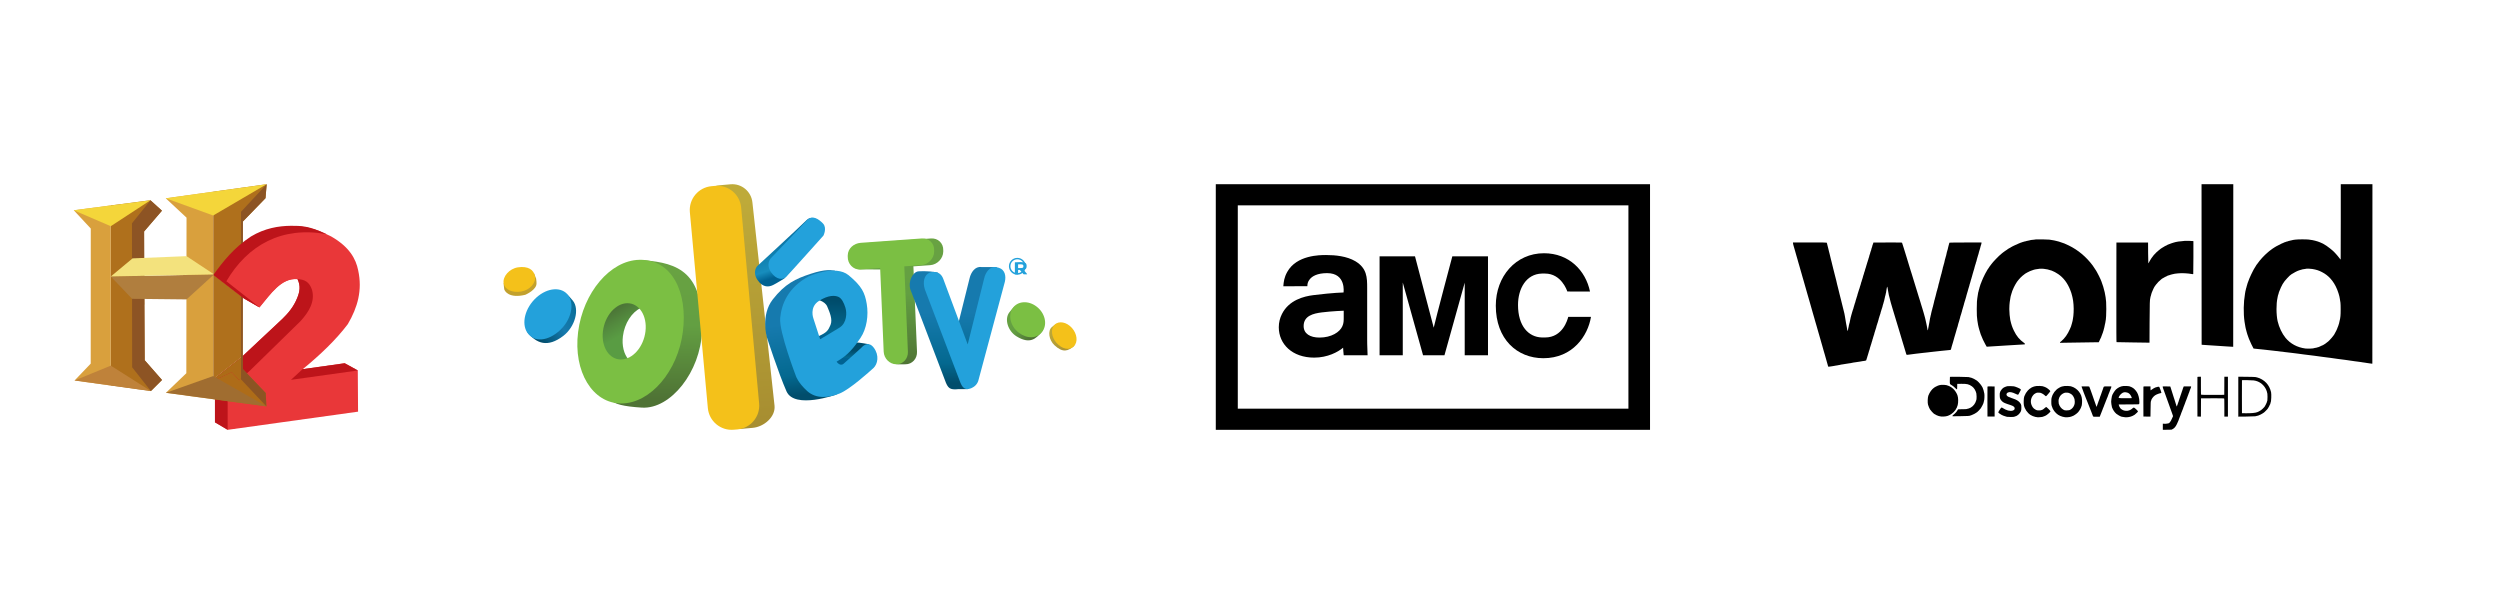 <?xml version="1.0" encoding="UTF-8"?>
<svg width="285px" height="70px" viewBox="0 0 285 70" version="1.1" xmlns="http://www.w3.org/2000/svg" xmlns:xlink="http://www.w3.org/1999/xlink">
    <title>Group 58 Copy</title>
    <defs>
        <linearGradient x1="45.767%" y1="107.481%" x2="50.967%" y2="-9.383%" id="linearGradient-1">
            <stop stop-color="#4F7335" offset="7.2%"></stop>
            <stop stop-color="#639F42" offset="55.4%"></stop>
            <stop stop-color="#69A242" offset="95.7%"></stop>
        </linearGradient>
        <linearGradient x1="49.964%" y1="100.956%" x2="49.964%" y2="6.838%" id="linearGradient-2">
            <stop stop-color="#014D6C" offset="6.5%"></stop>
            <stop stop-color="#046990" offset="24.1%"></stop>
            <stop stop-color="#167AAE" offset="67.5%"></stop>
        </linearGradient>
        <linearGradient x1="100.359%" y1="25.599%" x2="8.467%" y2="85.61%" id="linearGradient-3">
            <stop stop-color="#046990" offset="0%"></stop>
            <stop stop-color="#167AAE" offset="44.5%"></stop>
            <stop stop-color="#014D6C" offset="82.6%"></stop>
            <stop stop-color="#055272" offset="100%"></stop>
        </linearGradient>
        <linearGradient x1="50.082%" y1="99.984%" x2="49.855%" y2="-0.002%" id="linearGradient-4">
            <stop stop-color="#4F7335" offset="7.2%"></stop>
            <stop stop-color="#639F42" offset="55.4%"></stop>
            <stop stop-color="#69A242" offset="95.7%"></stop>
        </linearGradient>
        <linearGradient x1="70.428%" y1="94.488%" x2="31.673%" y2="-3.582%" id="linearGradient-5">
            <stop stop-color="#599C43" offset="38.5%"></stop>
            <stop stop-color="#538A3E" offset="59.6%"></stop>
            <stop stop-color="#4C7637" offset="79.8%"></stop>
        </linearGradient>
        <linearGradient x1="48.768%" y1="1.706%" x2="51.189%" y2="96.622%" id="linearGradient-6">
            <stop stop-color="#BEAA39" offset="5.5%"></stop>
            <stop stop-color="#AD9533" offset="78.1%"></stop>
            <stop stop-color="#A78E31" offset="100%"></stop>
        </linearGradient>
        <linearGradient x1="62.393%" y1="83.091%" x2="25.094%" y2="-27.973%" id="linearGradient-7">
            <stop stop-color="#006292" offset="6.8%"></stop>
            <stop stop-color="#178DBD" offset="16.6%"></stop>
            <stop stop-color="#006292" offset="67.9%"></stop>
        </linearGradient>
        <linearGradient x1="49.562%" y1="96.795%" x2="51.538%" y2="-21.641%" id="linearGradient-8">
            <stop stop-color="#006292" offset="6.8%"></stop>
            <stop stop-color="#046990" offset="16%"></stop>
            <stop stop-color="#004C6B" offset="67.5%"></stop>
        </linearGradient>
        <linearGradient x1="49.307%" y1="72.859%" x2="51.328%" y2="15.864%" id="linearGradient-9">
            <stop stop-color="#006292" offset="6.8%"></stop>
            <stop stop-color="#046990" offset="16%"></stop>
            <stop stop-color="#004C6B" offset="67.5%"></stop>
        </linearGradient>
        <linearGradient x1="54.357%" y1="94.741%" x2="47.751%" y2="10.472%" id="linearGradient-10">
            <stop stop-color="#014D6C" offset="6.5%"></stop>
            <stop stop-color="#046990" offset="24.1%"></stop>
            <stop stop-color="#167AAE" offset="67.5%"></stop>
        </linearGradient>
        <linearGradient x1="-0.216%" y1="30.773%" x2="91.726%" y2="79.211%" id="linearGradient-11">
            <stop stop-color="#69A242" offset="0%"></stop>
            <stop stop-color="#639F42" offset="37.5%"></stop>
            <stop stop-color="#5B8C3D" offset="56%"></stop>
            <stop stop-color="#4F7335" offset="78.1%"></stop>
        </linearGradient>
        <linearGradient x1="7.156%" y1="19.722%" x2="84.697%" y2="91.385%" id="linearGradient-12">
            <stop stop-color="#BEAA39" offset="5.5%"></stop>
            <stop stop-color="#AD9533" offset="78.1%"></stop>
            <stop stop-color="#A78E31" offset="100%"></stop>
        </linearGradient>
    </defs>
    <g id="Page-1" stroke="none" stroke-width="1" fill="none" fill-rule="evenodd">
        <g id="Group-58-Copy">
            <rect id="Rectangle-Copy-13" x="0" y="0" width="284.2" height="70"></rect>
            <g id="20171215020252!World_Discovery_HD_logo" transform="translate(204.4, 21)" fill="#000000" fill-rule="nonzero">
                <g id="g6" transform="translate(33.028, 14) scale(-1, 1) rotate(-180) translate(-33.028, -14) translate(0, 0)">
                    <path d="M46.58,18.851 L46.586,9.699 L46.784,9.684 C46.894,9.676 47.145,9.659 47.341,9.646 C47.536,9.634 47.826,9.615 47.983,9.604 C48.14,9.593 48.415,9.574 48.595,9.564 C48.774,9.551 49.159,9.526 49.451,9.507 C49.742,9.488 50.028,9.471 50.083,9.469 L50.185,9.467 L50.191,18.734 L50.195,28 L48.387,28 L46.576,28 L46.58,18.851 Z" id="path10"></path>
                    <path d="M62.448,23.712 C62.448,21.352 62.442,19.415 62.436,19.409 C62.428,19.403 62.377,19.46 62.32,19.538 C62.104,19.838 61.694,20.295 61.498,20.453 C61.463,20.481 61.345,20.58 61.235,20.671 C61.003,20.866 60.623,21.122 60.42,21.223 C60.234,21.314 59.928,21.441 59.838,21.466 C59.767,21.485 59.684,21.509 59.539,21.553 C59.351,21.608 59.139,21.646 58.788,21.69 C58.495,21.726 57.535,21.72 57.249,21.68 C57.166,21.667 57.051,21.652 56.994,21.644 C56.939,21.638 56.884,21.623 56.874,21.612 C56.862,21.602 56.819,21.593 56.778,21.593 C56.735,21.593 56.695,21.585 56.689,21.572 C56.682,21.561 56.65,21.551 56.615,21.551 C56.583,21.551 56.54,21.542 56.519,21.532 C56.468,21.504 56.273,21.445 56.228,21.445 C56.207,21.445 56.185,21.437 56.179,21.424 C56.173,21.413 56.148,21.403 56.126,21.403 C56.105,21.403 56.071,21.394 56.05,21.384 C56.032,21.373 55.993,21.356 55.965,21.344 C55.936,21.333 55.871,21.303 55.818,21.278 C55.765,21.253 55.714,21.234 55.706,21.234 C55.687,21.234 55.104,20.933 55.088,20.916 C55.078,20.906 55.051,20.889 54.907,20.807 C54.866,20.783 54.819,20.754 54.803,20.739 C54.786,20.724 54.748,20.701 54.717,20.684 C54.686,20.669 54.644,20.639 54.621,20.618 C54.599,20.595 54.54,20.553 54.491,20.519 C54.442,20.487 54.362,20.428 54.313,20.388 C54.266,20.348 54.189,20.282 54.142,20.242 C53.692,19.863 53.243,19.373 52.923,18.908 C52.888,18.855 52.852,18.81 52.841,18.806 C52.833,18.802 52.825,18.791 52.825,18.781 C52.825,18.77 52.776,18.688 52.715,18.597 C52.656,18.506 52.58,18.385 52.548,18.326 C52.517,18.269 52.47,18.182 52.446,18.136 C52.374,18.011 52.081,17.39 52.04,17.28 C52.02,17.227 51.997,17.163 51.987,17.138 C51.977,17.11 51.961,17.068 51.95,17.043 C51.942,17.015 51.924,16.969 51.91,16.937 C51.887,16.876 51.861,16.81 51.828,16.726 C51.818,16.698 51.795,16.616 51.775,16.539 C51.757,16.463 51.732,16.385 51.722,16.366 C51.712,16.345 51.704,16.305 51.704,16.277 C51.704,16.248 51.696,16.22 51.685,16.214 C51.675,16.208 51.663,16.172 51.657,16.134 C51.638,16.017 51.62,15.939 51.602,15.895 C51.592,15.871 51.579,15.818 51.573,15.778 C51.569,15.738 51.549,15.62 51.53,15.514 C51.359,14.543 51.337,13.292 51.477,12.321 C51.508,12.11 51.561,11.799 51.583,11.697 C51.594,11.644 51.612,11.564 51.622,11.518 C51.643,11.418 51.663,11.34 51.724,11.137 C51.749,11.057 51.779,10.947 51.795,10.894 C51.81,10.841 51.85,10.723 51.887,10.63 C51.922,10.536 51.965,10.42 51.981,10.369 C52.038,10.202 52.478,9.27 52.505,9.266 C52.54,9.257 52.705,9.24 52.917,9.221 C53.202,9.196 53.414,9.175 53.722,9.139 C54.191,9.082 54.568,9.039 54.956,8.999 C55.341,8.959 55.494,8.94 56.077,8.864 C56.24,8.843 56.434,8.82 56.872,8.771 C57.041,8.752 57.247,8.726 57.331,8.714 C57.414,8.703 57.555,8.684 57.643,8.674 C57.814,8.65 58.061,8.617 58.269,8.589 C58.342,8.578 58.53,8.557 58.687,8.538 C59.003,8.502 59.243,8.471 59.467,8.441 C60.108,8.352 60.23,8.335 60.399,8.314 C60.489,8.304 60.591,8.291 60.623,8.285 C60.658,8.276 60.78,8.261 60.899,8.249 C61.017,8.236 61.168,8.217 61.235,8.208 C61.302,8.198 61.435,8.179 61.531,8.166 C61.708,8.141 61.865,8.12 62.102,8.084 C62.175,8.073 62.367,8.048 62.53,8.029 C62.693,8.01 62.884,7.984 62.958,7.974 C63.031,7.963 63.16,7.946 63.243,7.934 C63.327,7.921 63.455,7.902 63.529,7.891 C63.602,7.881 63.73,7.864 63.814,7.851 C63.898,7.841 63.996,7.826 64.028,7.819 C64.063,7.813 64.218,7.794 64.375,7.775 C64.532,7.758 64.707,7.733 64.762,7.722 C64.819,7.712 64.905,7.697 64.956,7.69 C65.007,7.684 65.107,7.669 65.18,7.659 C65.253,7.648 65.372,7.629 65.445,7.618 C65.519,7.608 65.651,7.587 65.741,7.574 C65.83,7.559 65.936,7.547 65.975,7.544 L66.047,7.542 L66.053,17.772 L66.057,28 L64.252,28 L62.448,28 L62.448,23.712 Z M59.196,18.337 C59.653,18.263 59.953,18.166 60.316,17.975 C60.691,17.779 60.974,17.563 61.259,17.256 C61.569,16.924 61.847,16.47 62.048,15.964 C62.14,15.736 62.254,15.377 62.285,15.229 C62.297,15.165 62.318,15.07 62.328,15.017 C62.35,14.916 62.373,14.77 62.411,14.499 C62.444,14.271 62.444,13.199 62.411,12.966 C62.397,12.867 62.381,12.744 62.375,12.691 C62.369,12.638 62.356,12.577 62.346,12.554 C62.336,12.53 62.324,12.478 62.318,12.437 C62.299,12.287 62.22,11.995 62.161,11.852 C62.15,11.824 62.132,11.778 62.12,11.746 C62.108,11.712 62.089,11.67 62.079,11.651 C62.069,11.63 62.061,11.604 62.061,11.592 C62.061,11.551 61.873,11.162 61.781,11.014 C61.732,10.936 61.694,10.862 61.694,10.854 C61.694,10.843 61.686,10.83 61.677,10.826 C61.669,10.824 61.618,10.758 61.567,10.682 C61.427,10.477 60.956,9.985 60.899,9.985 C60.888,9.985 60.878,9.976 60.878,9.968 C60.878,9.959 60.833,9.923 60.776,9.889 C60.721,9.853 60.674,9.82 60.674,9.811 C60.674,9.801 60.664,9.794 60.652,9.794 C60.64,9.794 60.591,9.767 60.542,9.731 C60.493,9.697 60.448,9.667 60.442,9.667 C60.434,9.667 60.383,9.644 60.324,9.615 C60.267,9.585 60.205,9.562 60.191,9.562 C60.177,9.562 60.165,9.553 60.165,9.541 C60.165,9.53 60.142,9.519 60.114,9.519 C60.085,9.519 60.063,9.511 60.063,9.498 C60.063,9.488 60.044,9.477 60.024,9.477 C60.002,9.477 59.977,9.469 59.971,9.456 C59.965,9.445 59.94,9.435 59.918,9.435 C59.898,9.435 59.863,9.426 59.843,9.416 C59.796,9.388 59.535,9.329 59.467,9.329 C59.437,9.329 59.408,9.321 59.402,9.31 C59.376,9.266 58.656,9.238 58.401,9.272 C57.486,9.395 56.707,9.813 56.154,10.481 C55.755,10.966 55.412,11.687 55.249,12.385 C55.172,12.717 55.121,13.258 55.121,13.759 C55.121,14.281 55.155,14.668 55.241,15.081 C55.259,15.167 55.28,15.271 55.286,15.309 C55.292,15.347 55.304,15.383 55.314,15.389 C55.325,15.396 55.333,15.423 55.333,15.451 C55.333,15.478 55.343,15.508 55.353,15.514 C55.365,15.52 55.374,15.554 55.374,15.586 C55.374,15.618 55.382,15.651 55.39,15.664 C55.398,15.675 55.422,15.736 55.443,15.799 C55.498,15.969 55.759,16.537 55.802,16.582 C55.808,16.588 55.826,16.618 55.842,16.649 C55.93,16.814 56.144,17.085 56.362,17.311 C56.627,17.586 56.646,17.603 56.833,17.738 C57,17.859 57.541,18.14 57.639,18.157 C57.681,18.166 57.722,18.18 57.73,18.191 C57.736,18.201 57.767,18.21 57.8,18.21 C57.832,18.21 57.865,18.221 57.871,18.231 C57.877,18.244 57.91,18.252 57.94,18.252 C57.971,18.252 58.004,18.261 58.016,18.271 C58.034,18.29 58.083,18.299 58.368,18.337 C58.462,18.347 58.546,18.364 58.552,18.371 C58.568,18.388 59.037,18.364 59.196,18.337 Z" id="path12"></path>
                    <path d="M27.725,21.712 C27.719,21.705 27.613,21.688 27.491,21.678 C27.151,21.646 27.069,21.635 27.024,21.614 C27.002,21.604 26.947,21.591 26.902,21.585 C26.769,21.568 26.68,21.549 26.637,21.53 C26.614,21.519 26.569,21.506 26.535,21.498 C26.502,21.492 26.421,21.473 26.357,21.46 C26.294,21.445 26.235,21.428 26.227,21.42 C26.219,21.409 26.19,21.403 26.166,21.403 C26.139,21.403 26.113,21.394 26.107,21.382 C26.101,21.371 26.076,21.361 26.054,21.361 C26.033,21.361 25.999,21.352 25.978,21.341 C25.923,21.312 25.852,21.282 25.719,21.234 C25.581,21.183 25.53,21.16 25.271,21.033 C25.171,20.984 25.057,20.931 25.022,20.914 C24.985,20.897 24.955,20.878 24.955,20.87 C24.955,20.859 24.936,20.853 24.914,20.853 C24.892,20.853 24.873,20.845 24.873,20.834 C24.873,20.823 24.857,20.811 24.839,20.804 C24.818,20.796 24.747,20.758 24.68,20.716 C24.612,20.675 24.541,20.635 24.523,20.629 C24.502,20.62 24.486,20.608 24.486,20.597 C24.486,20.587 24.472,20.578 24.455,20.578 C24.439,20.578 24.425,20.57 24.425,20.557 C24.425,20.546 24.414,20.536 24.404,20.536 C24.392,20.536 24.296,20.472 24.188,20.394 C24.08,20.314 23.97,20.236 23.944,20.217 C23.917,20.198 23.87,20.159 23.838,20.132 C23.807,20.102 23.764,20.066 23.74,20.05 C23.507,19.878 22.761,19.104 22.612,18.878 C22.596,18.853 22.559,18.804 22.531,18.768 C22.502,18.732 22.461,18.681 22.439,18.654 C22.419,18.626 22.349,18.523 22.288,18.424 C22.225,18.324 22.166,18.24 22.158,18.235 C22.149,18.231 22.141,18.218 22.141,18.206 C22.141,18.195 22.115,18.147 22.084,18.098 C22.052,18.049 21.999,17.956 21.966,17.893 C21.933,17.829 21.903,17.772 21.897,17.766 C21.868,17.738 21.509,16.956 21.509,16.92 C21.509,16.907 21.501,16.882 21.491,16.861 C21.473,16.823 21.434,16.73 21.405,16.652 C21.395,16.624 21.379,16.582 21.369,16.556 C21.358,16.529 21.336,16.451 21.316,16.381 C21.297,16.311 21.275,16.237 21.263,16.218 C21.252,16.197 21.244,16.157 21.244,16.129 C21.244,16.1 21.236,16.07 21.224,16.064 C21.214,16.057 21.203,16.024 21.203,15.99 C21.203,15.956 21.195,15.922 21.183,15.916 C21.173,15.909 21.163,15.871 21.163,15.831 C21.163,15.791 21.154,15.755 21.144,15.749 C21.134,15.742 21.122,15.706 21.116,15.668 C21.11,15.63 21.089,15.503 21.071,15.387 C20.965,14.729 20.951,14.546 20.951,13.759 C20.951,13.089 20.965,12.829 21.018,12.469 C21.089,12.008 21.12,11.841 21.161,11.697 C21.191,11.585 21.22,11.484 21.242,11.401 C21.283,11.245 21.364,10.985 21.403,10.883 C21.57,10.45 21.754,10.046 21.897,9.805 C21.941,9.729 21.978,9.661 21.978,9.657 C21.978,9.651 22.003,9.606 22.033,9.56 L22.088,9.473 L22.282,9.486 C22.39,9.494 22.643,9.509 22.845,9.522 C23.25,9.545 23.713,9.574 24.149,9.604 C25.175,9.674 25.725,9.708 26.103,9.722 C26.441,9.737 26.443,9.737 26.443,9.786 C26.443,9.815 26.419,9.851 26.378,9.881 C25.813,10.285 25.491,10.67 25.181,11.312 C24.989,11.708 24.894,11.991 24.773,12.522 C24.72,12.752 24.661,13.408 24.661,13.759 C24.661,14.04 24.688,14.48 24.71,14.573 C24.72,14.613 24.737,14.723 24.749,14.816 C24.759,14.909 24.779,15.034 24.792,15.091 C24.804,15.15 24.82,15.229 24.826,15.267 C24.832,15.305 24.845,15.341 24.855,15.347 C24.865,15.353 24.873,15.385 24.873,15.419 C24.873,15.453 24.883,15.486 24.894,15.493 C24.906,15.499 24.914,15.529 24.914,15.556 C24.914,15.584 24.924,15.613 24.934,15.62 C24.947,15.626 24.955,15.651 24.955,15.677 C24.955,15.7 24.969,15.753 24.987,15.795 C25.006,15.84 25.028,15.892 25.036,15.916 C25.093,16.07 25.271,16.444 25.322,16.518 C25.344,16.552 25.363,16.584 25.363,16.59 C25.363,16.603 25.495,16.819 25.54,16.878 C25.823,17.252 26.064,17.502 26.339,17.698 C26.413,17.753 26.478,17.802 26.484,17.808 C26.504,17.831 26.865,18.024 27.014,18.089 C27.053,18.106 27.151,18.142 27.228,18.168 C27.308,18.195 27.389,18.223 27.412,18.233 C27.434,18.242 27.481,18.254 27.513,18.263 C27.548,18.269 27.615,18.284 27.666,18.297 C28.26,18.428 28.837,18.379 29.499,18.147 C29.691,18.079 30.013,17.908 30.239,17.751 C30.847,17.332 31.291,16.742 31.613,15.926 C31.728,15.637 31.746,15.575 31.828,15.245 C31.838,15.201 31.856,15.125 31.868,15.076 C31.974,14.641 32.025,13.928 31.991,13.37 C31.97,13.019 31.958,12.907 31.909,12.628 C31.897,12.564 31.883,12.478 31.876,12.437 C31.868,12.397 31.856,12.344 31.848,12.321 C31.838,12.298 31.815,12.207 31.795,12.12 C31.775,12.034 31.75,11.953 31.742,11.94 C31.732,11.93 31.724,11.905 31.724,11.883 C31.724,11.862 31.715,11.828 31.705,11.807 C31.681,11.759 31.615,11.604 31.569,11.486 C31.483,11.272 31.255,10.858 31.128,10.693 C30.912,10.41 30.796,10.281 30.631,10.143 C30.576,10.099 30.527,10.054 30.521,10.048 C30.515,10.04 30.494,10.029 30.476,10.021 C30.455,10.014 30.439,9.987 30.439,9.961 L30.439,9.917 L31.128,9.93 C32.517,9.953 34.29,9.98 34.57,9.982 L34.855,9.985 L34.931,10.133 C34.971,10.215 35.006,10.293 35.006,10.308 C35.006,10.323 35.024,10.357 35.047,10.386 C35.069,10.416 35.088,10.456 35.088,10.477 C35.088,10.496 35.098,10.513 35.108,10.513 C35.12,10.513 35.128,10.528 35.128,10.545 C35.128,10.562 35.136,10.594 35.147,10.615 C35.157,10.634 35.189,10.723 35.22,10.809 C35.279,10.981 35.306,11.052 35.334,11.11 C35.344,11.131 35.353,11.167 35.353,11.188 C35.353,11.211 35.363,11.236 35.373,11.243 C35.385,11.249 35.393,11.274 35.393,11.298 C35.393,11.319 35.402,11.355 35.412,11.376 C35.44,11.435 35.55,11.909 35.571,12.067 C35.577,12.114 35.589,12.16 35.599,12.173 C35.609,12.184 35.618,12.237 35.618,12.291 C35.618,12.346 35.626,12.397 35.636,12.404 C35.644,12.41 35.658,12.484 35.665,12.568 C35.673,12.653 35.687,12.833 35.697,12.966 C35.724,13.281 35.724,14.26 35.699,14.573 C35.669,14.958 35.628,15.239 35.538,15.673 C35.467,16.021 35.281,16.63 35.157,16.931 C35.116,17.024 35.069,17.138 35.051,17.184 C34.996,17.322 34.741,17.829 34.653,17.977 C34.608,18.053 34.562,18.134 34.549,18.157 C34.504,18.242 34.264,18.603 34.162,18.739 C33.412,19.739 32.494,20.504 31.438,21.016 C31.106,21.179 31.098,21.183 30.939,21.244 C30.712,21.333 30.439,21.426 30.307,21.46 C30.239,21.477 30.148,21.5 30.103,21.511 C30.058,21.523 29.982,21.54 29.936,21.553 C29.887,21.564 29.805,21.583 29.752,21.595 C29.63,21.623 29.458,21.65 29.236,21.68 C29.049,21.703 27.744,21.731 27.725,21.712 Z" id="path14"></path>
                    <path d="M44.67,21.542 C44.664,21.536 44.539,21.521 44.395,21.511 C44.024,21.479 43.771,21.447 43.716,21.424 C43.689,21.411 43.642,21.403 43.61,21.403 C43.577,21.403 43.544,21.394 43.538,21.382 C43.532,21.371 43.496,21.361 43.457,21.361 C43.418,21.361 43.381,21.352 43.375,21.339 C43.369,21.329 43.345,21.318 43.322,21.318 C43.302,21.318 43.267,21.31 43.247,21.299 C43.228,21.289 43.157,21.263 43.09,21.244 C43.023,21.223 42.959,21.2 42.947,21.189 C42.937,21.179 42.912,21.17 42.892,21.17 C42.874,21.17 42.825,21.151 42.784,21.128 C42.743,21.105 42.698,21.086 42.682,21.086 C42.666,21.086 42.651,21.077 42.651,21.064 C42.651,21.054 42.639,21.043 42.623,21.043 C42.582,21.043 42.282,20.881 42.105,20.762 C42.024,20.707 41.954,20.663 41.948,20.663 C41.94,20.663 41.885,20.618 41.828,20.568 C41.816,20.555 41.754,20.508 41.695,20.462 C41.54,20.346 41.294,20.109 41.133,19.923 C40.99,19.758 40.694,19.331 40.694,19.293 C40.694,19.28 40.686,19.267 40.678,19.263 C40.668,19.261 40.631,19.191 40.594,19.113 C40.556,19.03 40.519,18.975 40.509,18.986 C40.498,18.997 40.488,19.531 40.486,20.176 L40.48,21.35 L38.676,21.35 L36.871,21.35 L36.865,15.677 C36.861,11.15 36.865,10.004 36.886,9.995 C36.9,9.991 37.705,9.976 38.676,9.963 C39.646,9.951 40.486,9.938 40.541,9.936 L40.643,9.932 L40.653,12.226 C40.666,14.48 40.676,14.835 40.735,15.026 C40.747,15.059 40.755,15.114 40.755,15.146 C40.755,15.178 40.766,15.212 40.776,15.218 C40.788,15.224 40.796,15.252 40.796,15.275 C40.796,15.319 40.825,15.425 40.859,15.514 C40.868,15.537 40.89,15.601 40.906,15.656 C40.963,15.837 41.202,16.328 41.265,16.391 C41.271,16.398 41.326,16.474 41.391,16.561 C41.522,16.74 41.771,16.996 41.938,17.121 C41.999,17.167 42.054,17.212 42.056,17.22 C42.06,17.231 42.077,17.237 42.093,17.237 C42.109,17.237 42.121,17.248 42.121,17.258 C42.121,17.271 42.134,17.28 42.15,17.28 C42.166,17.28 42.183,17.288 42.187,17.296 C42.191,17.311 42.588,17.519 42.723,17.578 C42.808,17.614 42.961,17.66 42.998,17.66 C43.018,17.66 43.043,17.671 43.049,17.681 C43.055,17.694 43.092,17.702 43.131,17.702 C43.169,17.702 43.206,17.713 43.212,17.724 C43.218,17.736 43.259,17.745 43.302,17.745 C43.343,17.745 43.385,17.753 43.396,17.764 C43.408,17.774 43.463,17.789 43.518,17.793 C43.575,17.8 43.73,17.817 43.865,17.834 C44.319,17.882 44.968,17.853 45.524,17.753 C45.589,17.743 45.616,17.747 45.63,17.768 C45.64,17.785 45.648,18.616 45.648,19.65 L45.648,21.504 L45.593,21.519 C45.522,21.536 44.684,21.559 44.67,21.542 Z" id="path16"></path>
                    <path d="M0,21.287 C0,21.246 0.012,21.172 0.029,21.124 C0.043,21.073 0.065,20.995 0.077,20.948 C0.106,20.84 0.198,20.517 0.245,20.367 C0.279,20.255 0.326,20.092 0.398,19.828 C0.418,19.758 0.449,19.648 0.469,19.584 C0.487,19.521 0.516,19.426 0.53,19.373 C0.544,19.32 0.563,19.254 0.571,19.225 C0.581,19.195 0.603,19.115 0.622,19.045 C0.642,18.975 0.673,18.865 0.693,18.802 C0.712,18.739 0.738,18.648 0.752,18.601 C0.801,18.415 0.836,18.297 0.895,18.094 C0.93,17.977 0.968,17.848 0.979,17.808 C0.989,17.768 1.015,17.673 1.038,17.597 C1.06,17.521 1.093,17.402 1.113,17.332 C1.132,17.263 1.17,17.134 1.197,17.047 C1.225,16.96 1.26,16.836 1.276,16.772 C1.317,16.609 1.368,16.432 1.386,16.381 C1.395,16.358 1.413,16.296 1.427,16.243 C1.441,16.191 1.47,16.091 1.49,16.021 C1.511,15.952 1.543,15.837 1.562,15.768 C1.58,15.698 1.611,15.588 1.631,15.525 C1.674,15.385 1.739,15.155 1.784,14.996 C1.827,14.844 1.892,14.613 1.937,14.467 C1.957,14.404 1.982,14.313 1.994,14.266 C2.018,14.173 2.116,13.831 2.141,13.748 C2.167,13.664 2.232,13.433 2.273,13.283 C2.294,13.207 2.334,13.065 2.365,12.966 C2.396,12.867 2.43,12.748 2.442,12.702 C2.455,12.655 2.481,12.56 2.5,12.49 C2.518,12.42 2.559,12.283 2.589,12.184 C2.62,12.084 2.655,11.966 2.667,11.919 C2.754,11.602 2.818,11.376 2.875,11.19 C2.895,11.126 2.934,10.989 2.964,10.883 C3.021,10.684 3.093,10.435 3.119,10.344 C3.128,10.314 3.146,10.253 3.158,10.207 C3.238,9.906 3.282,9.75 3.303,9.699 C3.311,9.676 3.329,9.615 3.344,9.562 C3.358,9.509 3.376,9.443 3.384,9.414 C3.393,9.384 3.417,9.304 3.435,9.234 C3.454,9.164 3.476,9.084 3.486,9.054 C3.494,9.025 3.523,8.929 3.547,8.843 C3.574,8.756 3.611,8.631 3.629,8.568 C3.649,8.504 3.68,8.39 3.7,8.314 C3.721,8.238 3.751,8.124 3.772,8.06 C3.841,7.834 3.908,7.591 3.976,7.341 C3.99,7.289 4.004,7.234 4.008,7.219 C4.016,7.187 4.159,7.193 4.363,7.234 C4.424,7.246 4.559,7.267 4.659,7.28 C4.761,7.293 4.858,7.312 4.877,7.322 C4.897,7.333 4.958,7.341 5.013,7.341 C5.07,7.341 5.121,7.352 5.128,7.363 C5.134,7.375 5.185,7.384 5.238,7.384 C5.291,7.384 5.342,7.392 5.352,7.403 C5.364,7.413 5.419,7.428 5.474,7.435 C5.531,7.439 5.627,7.454 5.688,7.466 C5.749,7.477 5.902,7.502 6.025,7.521 C6.149,7.54 6.3,7.566 6.361,7.574 C6.422,7.585 6.524,7.599 6.585,7.606 C6.646,7.614 6.716,7.627 6.738,7.638 C6.761,7.648 6.83,7.661 6.891,7.669 C6.952,7.676 7.054,7.69 7.115,7.701 C7.378,7.747 7.464,7.76 7.666,7.783 C7.784,7.798 7.896,7.819 7.915,7.83 C7.935,7.841 8.006,7.849 8.072,7.849 C8.139,7.849 8.2,7.86 8.206,7.87 C8.212,7.883 8.243,7.891 8.271,7.891 C8.335,7.891 8.377,7.944 8.379,8.022 C8.379,8.054 8.39,8.086 8.4,8.092 C8.412,8.098 8.42,8.128 8.42,8.156 C8.42,8.183 8.43,8.213 8.441,8.219 C8.453,8.225 8.461,8.251 8.461,8.274 C8.461,8.295 8.469,8.331 8.479,8.352 C8.49,8.371 8.514,8.445 8.532,8.515 C8.593,8.739 8.608,8.79 8.626,8.826 C8.636,8.847 8.644,8.883 8.644,8.904 C8.644,8.927 8.655,8.953 8.665,8.959 C8.677,8.965 8.685,8.995 8.685,9.023 C8.685,9.05 8.693,9.077 8.704,9.084 C8.714,9.09 8.726,9.122 8.732,9.154 C8.748,9.253 8.826,9.528 8.848,9.566 C8.861,9.587 8.869,9.623 8.869,9.644 C8.869,9.667 8.879,9.693 8.889,9.699 C8.901,9.705 8.91,9.735 8.91,9.763 C8.91,9.79 8.918,9.82 8.93,9.826 C8.942,9.832 8.95,9.866 8.95,9.9 C8.95,9.934 8.96,9.968 8.971,9.974 C8.983,9.98 8.991,10.01 8.991,10.037 C8.991,10.065 9.001,10.095 9.011,10.101 C9.024,10.107 9.032,10.133 9.032,10.154 C9.032,10.2 9.085,10.378 9.113,10.433 C9.126,10.454 9.134,10.494 9.134,10.522 C9.134,10.551 9.144,10.581 9.154,10.587 C9.166,10.594 9.175,10.623 9.175,10.651 C9.175,10.678 9.183,10.708 9.195,10.714 C9.207,10.72 9.215,10.75 9.215,10.778 C9.215,10.805 9.223,10.835 9.236,10.841 C9.248,10.847 9.256,10.871 9.256,10.892 C9.256,10.938 9.313,11.141 9.34,11.194 C9.35,11.215 9.358,11.251 9.358,11.272 C9.358,11.296 9.368,11.321 9.378,11.327 C9.391,11.334 9.399,11.363 9.399,11.391 C9.399,11.418 9.409,11.448 9.419,11.454 C9.431,11.461 9.44,11.49 9.44,11.518 C9.44,11.545 9.45,11.575 9.46,11.581 C9.472,11.587 9.48,11.613 9.48,11.634 C9.48,11.657 9.493,11.716 9.509,11.765 C9.523,11.816 9.548,11.898 9.562,11.951 C9.578,12.004 9.597,12.055 9.607,12.067 C9.615,12.078 9.623,12.114 9.623,12.146 C9.623,12.177 9.633,12.205 9.643,12.205 C9.656,12.205 9.664,12.228 9.664,12.256 C9.664,12.285 9.672,12.315 9.684,12.321 C9.696,12.327 9.705,12.361 9.705,12.395 C9.705,12.429 9.713,12.463 9.725,12.469 C9.737,12.475 9.745,12.499 9.745,12.52 C9.745,12.566 9.802,12.769 9.829,12.822 C9.839,12.843 9.847,12.879 9.847,12.9 C9.847,12.924 9.856,12.949 9.868,12.955 C9.88,12.962 9.888,12.991 9.888,13.019 C9.888,13.046 9.898,13.076 9.909,13.082 C9.921,13.089 9.929,13.118 9.929,13.146 C9.929,13.173 9.939,13.203 9.949,13.209 C9.962,13.216 9.97,13.239 9.97,13.26 C9.97,13.306 10.027,13.509 10.053,13.562 C10.063,13.583 10.072,13.619 10.072,13.641 C10.072,13.664 10.082,13.689 10.092,13.696 C10.104,13.702 10.112,13.731 10.112,13.759 C10.112,13.786 10.123,13.816 10.133,13.822 C10.145,13.829 10.153,13.858 10.153,13.886 C10.153,13.913 10.163,13.943 10.174,13.949 C10.186,13.956 10.194,13.981 10.194,14.002 C10.194,14.025 10.206,14.085 10.222,14.133 C10.237,14.184 10.261,14.266 10.275,14.319 C10.288,14.372 10.308,14.431 10.318,14.45 C10.329,14.472 10.337,14.512 10.337,14.539 C10.337,14.569 10.345,14.596 10.355,14.603 C10.365,14.609 10.377,14.645 10.384,14.683 C10.39,14.721 10.404,14.791 10.418,14.837 C10.447,14.943 10.498,15.174 10.514,15.267 C10.52,15.305 10.532,15.341 10.543,15.347 C10.553,15.353 10.561,15.396 10.561,15.44 C10.561,15.484 10.569,15.527 10.579,15.533 C10.587,15.539 10.602,15.59 10.61,15.645 C10.616,15.702 10.63,15.799 10.642,15.863 C10.655,15.926 10.675,16.053 10.689,16.144 C10.712,16.296 10.746,16.36 10.761,16.271 C10.763,16.25 10.775,16.199 10.785,16.159 C10.793,16.119 10.818,15.986 10.836,15.863 C10.855,15.74 10.877,15.611 10.889,15.575 C10.899,15.539 10.908,15.493 10.908,15.472 C10.908,15.451 10.916,15.404 10.926,15.368 C10.948,15.292 11.005,15.076 11.048,14.901 C11.058,14.854 11.083,14.759 11.101,14.689 C11.12,14.62 11.144,14.524 11.156,14.478 C11.168,14.431 11.203,14.313 11.234,14.214 C11.264,14.114 11.303,13.981 11.321,13.918 C11.34,13.854 11.393,13.683 11.436,13.537 C11.54,13.199 11.69,12.702 11.745,12.511 C11.77,12.431 11.811,12.298 11.835,12.215 C11.862,12.135 11.911,11.968 11.947,11.845 C12.055,11.477 12.068,11.439 12.129,11.243 C12.159,11.139 12.208,10.981 12.233,10.894 C12.257,10.807 12.298,10.67 12.324,10.587 C12.349,10.507 12.404,10.325 12.445,10.185 C12.488,10.046 12.567,9.779 12.624,9.593 C12.742,9.202 12.736,9.228 12.834,8.896 C12.948,8.511 12.93,8.54 13.054,8.553 C13.111,8.559 13.244,8.576 13.344,8.589 C13.446,8.602 13.593,8.621 13.67,8.631 C13.75,8.642 13.896,8.661 13.996,8.674 C14.39,8.724 14.477,8.735 14.812,8.769 C15.003,8.788 15.228,8.813 15.311,8.822 C15.395,8.832 15.552,8.851 15.658,8.864 C15.764,8.874 15.931,8.896 16.031,8.906 C16.477,8.959 16.565,8.968 16.902,9.001 C18.109,9.116 17.99,9.099 17.998,9.16 C18.003,9.19 18.015,9.221 18.025,9.234 C18.035,9.245 18.043,9.27 18.043,9.291 C18.043,9.31 18.056,9.369 18.072,9.418 C18.086,9.469 18.119,9.581 18.145,9.667 C18.17,9.754 18.198,9.845 18.206,9.868 C18.215,9.892 18.233,9.949 18.245,9.995 C18.257,10.042 18.296,10.179 18.331,10.302 C18.365,10.424 18.398,10.543 18.404,10.566 C18.408,10.589 18.42,10.627 18.431,10.651 C18.439,10.674 18.457,10.735 18.471,10.788 C18.486,10.841 18.504,10.902 18.512,10.926 C18.522,10.949 18.535,10.997 18.543,11.031 C18.563,11.131 18.637,11.386 18.657,11.427 C18.667,11.448 18.675,11.484 18.675,11.505 C18.675,11.528 18.683,11.554 18.696,11.56 C18.706,11.566 18.716,11.596 18.716,11.623 C18.716,11.651 18.724,11.678 18.734,11.685 C18.745,11.691 18.757,11.727 18.763,11.765 C18.775,11.85 18.816,12.008 18.838,12.067 C18.847,12.091 18.865,12.152 18.879,12.205 C18.891,12.258 18.912,12.317 18.922,12.336 C18.932,12.357 18.94,12.393 18.94,12.414 C18.94,12.437 18.949,12.463 18.961,12.469 C18.971,12.475 18.981,12.509 18.981,12.541 C18.981,12.573 18.987,12.607 18.995,12.615 C19.014,12.632 19.059,12.805 19.077,12.919 C19.083,12.958 19.095,12.994 19.105,13 C19.116,13.006 19.124,13.034 19.124,13.061 C19.124,13.089 19.134,13.118 19.144,13.125 C19.156,13.131 19.165,13.161 19.165,13.188 C19.165,13.216 19.175,13.245 19.185,13.251 C19.197,13.258 19.205,13.292 19.205,13.325 C19.205,13.359 19.216,13.393 19.226,13.399 C19.238,13.406 19.246,13.431 19.246,13.452 C19.246,13.476 19.258,13.535 19.275,13.583 C19.289,13.634 19.313,13.717 19.328,13.77 C19.34,13.822 19.36,13.882 19.371,13.901 C19.381,13.922 19.389,13.958 19.389,13.979 C19.389,14.002 19.399,14.027 19.409,14.034 C19.419,14.04 19.43,14.074 19.43,14.108 C19.43,14.142 19.44,14.176 19.45,14.182 C19.46,14.188 19.47,14.214 19.47,14.235 C19.47,14.258 19.483,14.317 19.499,14.366 C19.513,14.417 19.546,14.529 19.572,14.615 C19.597,14.702 19.625,14.791 19.636,14.81 C19.646,14.831 19.654,14.867 19.654,14.888 C19.654,14.911 19.664,14.937 19.674,14.943 C19.687,14.949 19.695,14.983 19.695,15.017 C19.695,15.051 19.705,15.085 19.715,15.091 C19.725,15.097 19.735,15.123 19.735,15.144 C19.735,15.167 19.748,15.226 19.764,15.275 C19.778,15.326 19.803,15.408 19.817,15.461 C19.831,15.514 19.85,15.575 19.858,15.599 C19.866,15.622 19.884,15.683 19.899,15.736 C19.913,15.789 19.931,15.85 19.939,15.873 C19.948,15.897 19.972,15.983 19.99,16.064 C20.011,16.146 20.035,16.22 20.043,16.233 C20.054,16.243 20.062,16.273 20.062,16.298 C20.062,16.326 20.072,16.353 20.082,16.36 C20.094,16.366 20.102,16.396 20.102,16.423 C20.102,16.451 20.113,16.501 20.125,16.533 C20.174,16.658 20.18,16.681 20.215,16.825 C20.233,16.907 20.255,16.992 20.266,17.015 C20.274,17.039 20.292,17.1 20.306,17.153 C20.319,17.206 20.339,17.265 20.349,17.284 C20.359,17.305 20.367,17.341 20.367,17.362 C20.367,17.385 20.378,17.411 20.388,17.417 C20.4,17.423 20.408,17.457 20.408,17.491 C20.408,17.525 20.416,17.557 20.427,17.563 C20.437,17.571 20.451,17.624 20.459,17.681 C20.467,17.738 20.482,17.791 20.492,17.8 C20.502,17.806 20.51,17.834 20.51,17.861 C20.51,17.889 20.52,17.918 20.531,17.924 C20.543,17.931 20.551,17.965 20.551,17.998 C20.551,18.032 20.561,18.066 20.571,18.072 C20.584,18.079 20.592,18.108 20.592,18.136 C20.592,18.163 20.602,18.193 20.612,18.199 C20.624,18.206 20.633,18.24 20.633,18.273 C20.633,18.307 20.643,18.341 20.653,18.347 C20.665,18.354 20.673,18.379 20.673,18.4 C20.673,18.424 20.686,18.483 20.702,18.531 C20.716,18.582 20.749,18.694 20.775,18.781 C20.8,18.868 20.828,18.956 20.838,18.975 C20.849,18.997 20.857,19.037 20.857,19.066 C20.857,19.096 20.865,19.119 20.875,19.119 C20.885,19.119 20.898,19.151 20.904,19.189 C20.916,19.271 20.957,19.43 20.979,19.489 C20.987,19.512 21.006,19.574 21.02,19.627 C21.034,19.68 21.053,19.741 21.061,19.764 C21.069,19.787 21.087,19.849 21.101,19.902 C21.114,19.954 21.134,20.014 21.144,20.033 C21.154,20.054 21.163,20.083 21.163,20.102 C21.163,20.119 21.175,20.174 21.191,20.223 C21.205,20.274 21.23,20.356 21.244,20.409 C21.256,20.462 21.277,20.521 21.287,20.54 C21.297,20.561 21.305,20.597 21.305,20.618 C21.305,20.642 21.313,20.667 21.326,20.673 C21.336,20.68 21.346,20.709 21.346,20.739 C21.346,20.766 21.354,20.807 21.364,20.828 C21.375,20.847 21.399,20.931 21.417,21.012 C21.438,21.094 21.462,21.168 21.47,21.181 C21.481,21.191 21.489,21.236 21.489,21.28 L21.489,21.361 L19.66,21.356 C17.848,21.35 17.829,21.35 17.823,21.308 C17.819,21.284 17.809,21.246 17.801,21.223 C17.79,21.2 17.762,21.096 17.737,20.99 C17.713,20.887 17.684,20.766 17.672,20.726 C17.662,20.686 17.648,20.62 17.642,20.582 C17.636,20.544 17.623,20.508 17.613,20.502 C17.603,20.496 17.595,20.464 17.595,20.43 C17.595,20.396 17.587,20.365 17.576,20.358 C17.566,20.352 17.554,20.316 17.548,20.278 C17.542,20.24 17.521,20.147 17.503,20.071 C17.485,19.995 17.464,19.902 17.458,19.863 C17.452,19.825 17.44,19.789 17.43,19.783 C17.419,19.777 17.411,19.745 17.411,19.711 C17.411,19.677 17.401,19.644 17.391,19.637 C17.381,19.631 17.37,19.597 17.37,19.563 C17.37,19.529 17.362,19.498 17.352,19.491 C17.342,19.485 17.33,19.449 17.324,19.411 C17.317,19.373 17.297,19.28 17.279,19.204 C17.26,19.128 17.24,19.035 17.234,18.997 C17.228,18.958 17.216,18.923 17.205,18.916 C17.195,18.91 17.187,18.878 17.187,18.844 C17.187,18.81 17.179,18.777 17.167,18.77 C17.156,18.764 17.146,18.73 17.146,18.696 C17.146,18.662 17.138,18.631 17.128,18.624 C17.118,18.618 17.105,18.582 17.099,18.544 C17.093,18.506 17.079,18.436 17.067,18.39 C17.057,18.343 17.032,18.248 17.016,18.178 C16.999,18.108 16.975,18.013 16.963,17.967 C16.948,17.92 16.934,17.85 16.928,17.812 C16.922,17.774 16.91,17.738 16.9,17.732 C16.889,17.726 16.881,17.694 16.881,17.66 C16.881,17.626 16.871,17.593 16.861,17.586 C16.849,17.58 16.84,17.546 16.84,17.514 C16.84,17.483 16.834,17.449 16.826,17.44 C16.816,17.432 16.8,17.37 16.785,17.305 C16.765,17.193 16.751,17.144 16.696,16.941 C16.683,16.901 16.669,16.844 16.665,16.814 C16.659,16.785 16.647,16.742 16.637,16.719 C16.626,16.696 16.614,16.654 16.608,16.624 C16.602,16.594 16.584,16.51 16.565,16.434 C16.547,16.358 16.526,16.265 16.52,16.227 C16.514,16.188 16.502,16.153 16.492,16.146 C16.482,16.14 16.473,16.108 16.473,16.074 C16.473,16.04 16.465,16.007 16.453,16 C16.443,15.994 16.433,15.96 16.433,15.926 C16.433,15.892 16.424,15.861 16.414,15.854 C16.404,15.848 16.392,15.812 16.386,15.774 C16.367,15.656 16.288,15.326 16.267,15.288 C16.257,15.267 16.249,15.235 16.249,15.214 C16.249,15.174 16.212,15.047 16.186,14.992 C16.176,14.971 16.168,14.93 16.168,14.903 C16.168,14.873 16.159,14.846 16.149,14.839 C16.139,14.833 16.127,14.797 16.121,14.759 C16.115,14.721 16.094,14.628 16.076,14.552 C16.058,14.476 16.035,14.381 16.025,14.34 C16.015,14.3 15.996,14.228 15.984,14.182 C15.97,14.135 15.956,14.066 15.949,14.027 C15.943,13.989 15.931,13.953 15.921,13.947 C15.911,13.941 15.903,13.913 15.903,13.884 C15.903,13.856 15.894,13.816 15.884,13.795 C15.874,13.776 15.845,13.674 15.821,13.569 C15.797,13.465 15.768,13.34 15.756,13.294 C15.746,13.247 15.731,13.173 15.725,13.129 C15.719,13.087 15.707,13.044 15.697,13.038 C15.686,13.032 15.678,12.991 15.678,12.947 C15.678,12.905 15.67,12.86 15.66,12.85 C15.65,12.837 15.638,12.791 15.631,12.744 C15.619,12.647 15.566,12.349 15.536,12.194 C15.483,11.934 15.436,11.683 15.415,11.549 C15.391,11.378 15.372,11.325 15.35,11.361 C15.34,11.378 15.332,11.414 15.332,11.441 C15.332,11.471 15.324,11.522 15.313,11.558 C15.293,11.621 15.285,11.668 15.22,12.036 C15.183,12.23 15.171,12.287 15.089,12.623 C15.077,12.672 15.058,12.748 15.048,12.793 C15.005,12.974 14.977,13.076 14.891,13.357 C14.842,13.52 14.777,13.734 14.749,13.833 C14.72,13.932 14.661,14.123 14.618,14.256 C14.577,14.389 14.526,14.556 14.508,14.626 C14.488,14.696 14.455,14.801 14.435,14.858 C14.414,14.918 14.363,15.078 14.322,15.218 C14.28,15.357 14.21,15.582 14.17,15.715 C14.127,15.848 14.057,16.072 14.017,16.212 C13.974,16.351 13.915,16.546 13.884,16.645 C13.819,16.852 13.627,17.478 13.523,17.819 C13.485,17.948 13.436,18.1 13.415,18.157 C13.395,18.216 13.362,18.32 13.344,18.39 C13.323,18.459 13.264,18.654 13.211,18.823 C13.158,18.992 13.099,19.187 13.079,19.257 C13.06,19.326 13.01,19.493 12.967,19.627 C12.861,19.961 12.667,20.587 12.63,20.716 C12.561,20.95 12.455,21.284 12.435,21.322 C12.416,21.358 12.355,21.361 10.791,21.356 L9.168,21.35 L9.14,21.244 C9.107,21.134 9.081,21.06 9.05,20.997 C9.04,20.976 9.032,20.936 9.032,20.908 C9.032,20.878 9.024,20.849 9.011,20.842 C9.001,20.836 8.991,20.807 8.991,20.779 C8.991,20.752 8.983,20.722 8.971,20.716 C8.958,20.709 8.95,20.686 8.95,20.665 C8.95,20.601 8.877,20.358 8.826,20.257 C8.816,20.236 8.808,20.195 8.808,20.168 C8.808,20.138 8.799,20.109 8.787,20.102 C8.777,20.096 8.767,20.066 8.767,20.039 C8.767,20.011 8.759,19.982 8.746,19.976 C8.736,19.969 8.726,19.946 8.726,19.929 C8.726,19.887 8.628,19.548 8.602,19.496 C8.591,19.474 8.583,19.438 8.583,19.417 C8.583,19.394 8.575,19.369 8.563,19.362 C8.553,19.356 8.543,19.331 8.543,19.307 C8.543,19.286 8.534,19.25 8.524,19.229 C8.514,19.21 8.498,19.159 8.485,19.119 C8.418,18.872 8.353,18.66 8.337,18.629 C8.326,18.607 8.318,18.572 8.318,18.55 C8.318,18.527 8.31,18.502 8.298,18.495 C8.286,18.489 8.277,18.459 8.277,18.432 C8.277,18.404 8.267,18.375 8.257,18.369 C8.245,18.362 8.237,18.337 8.237,18.316 C8.237,18.269 8.145,17.967 8.114,17.91 C8.102,17.889 8.094,17.848 8.094,17.821 C8.094,17.791 8.086,17.762 8.074,17.755 C8.061,17.749 8.053,17.719 8.053,17.692 C8.053,17.664 8.045,17.635 8.033,17.628 C8.021,17.622 8.012,17.597 8.012,17.576 C8.012,17.533 7.878,17.083 7.847,17.022 C7.837,17 7.829,16.965 7.829,16.943 C7.829,16.92 7.819,16.895 7.809,16.888 C7.796,16.882 7.788,16.859 7.788,16.84 C7.788,16.8 7.652,16.337 7.623,16.282 C7.613,16.26 7.605,16.227 7.605,16.205 C7.605,16.184 7.597,16.159 7.588,16.146 C7.578,16.136 7.56,16.089 7.548,16.043 C7.493,15.835 7.372,15.448 7.356,15.432 C7.348,15.419 7.34,15.385 7.34,15.353 C7.34,15.322 7.331,15.29 7.321,15.283 C7.311,15.277 7.297,15.237 7.291,15.197 C7.272,15.104 7.162,14.744 7.136,14.696 C7.124,14.675 7.115,14.636 7.115,14.609 C7.115,14.581 7.107,14.552 7.099,14.539 C7.089,14.529 7.071,14.482 7.058,14.436 C6.971,14.118 6.926,13.966 6.909,13.934 C6.899,13.913 6.891,13.879 6.891,13.858 C6.891,13.837 6.883,13.812 6.875,13.801 C6.865,13.789 6.846,13.742 6.834,13.696 C6.757,13.408 6.74,13.355 6.724,13.338 C6.716,13.325 6.708,13.296 6.708,13.271 C6.708,13.243 6.699,13.216 6.687,13.209 C6.675,13.203 6.667,13.169 6.667,13.135 C6.667,13.101 6.659,13.068 6.646,13.061 C6.636,13.055 6.626,13.021 6.626,12.987 C6.626,12.953 6.618,12.922 6.608,12.915 C6.6,12.909 6.585,12.862 6.579,12.814 C6.569,12.731 6.534,12.568 6.481,12.342 C6.469,12.296 6.455,12.226 6.449,12.188 C6.443,12.15 6.43,12.114 6.42,12.108 C6.41,12.101 6.402,12.065 6.402,12.025 C6.402,11.985 6.392,11.947 6.381,11.94 C6.369,11.934 6.361,11.892 6.361,11.847 C6.361,11.803 6.355,11.761 6.347,11.752 C6.337,11.744 6.318,11.668 6.304,11.585 C6.29,11.501 6.271,11.395 6.263,11.348 C6.255,11.302 6.241,11.266 6.228,11.268 C6.218,11.27 6.196,11.342 6.182,11.427 C6.169,11.511 6.149,11.634 6.137,11.697 C6.127,11.761 6.108,11.862 6.096,11.919 C6.084,11.979 6.065,12.078 6.053,12.141 C6.043,12.205 6.027,12.306 6.016,12.363 C5.988,12.524 5.955,12.725 5.923,12.924 C5.884,13.165 5.845,13.347 5.79,13.548 C5.778,13.594 5.762,13.655 5.756,13.685 C5.737,13.763 5.627,14.211 5.603,14.298 C5.592,14.338 5.574,14.41 5.564,14.457 C5.552,14.503 5.535,14.575 5.525,14.615 C5.515,14.655 5.492,14.746 5.476,14.816 C5.46,14.886 5.435,14.981 5.423,15.028 C5.411,15.074 5.393,15.146 5.382,15.186 C5.372,15.226 5.354,15.298 5.342,15.345 C5.329,15.391 5.309,15.465 5.299,15.51 C5.289,15.552 5.272,15.624 5.262,15.668 C5.25,15.711 5.227,15.808 5.209,15.884 C5.152,16.121 5.142,16.167 5.117,16.254 C5.105,16.301 5.087,16.372 5.077,16.413 C5.066,16.453 5.048,16.525 5.036,16.571 C5.024,16.618 4.999,16.717 4.985,16.793 C4.971,16.869 4.948,16.967 4.936,17.011 C4.869,17.254 4.863,17.275 4.814,17.487 C4.803,17.529 4.771,17.66 4.74,17.776 C4.71,17.893 4.679,18.022 4.669,18.062 C4.659,18.102 4.64,18.174 4.628,18.221 C4.616,18.267 4.597,18.339 4.587,18.379 C4.577,18.419 4.559,18.491 4.549,18.538 C4.536,18.584 4.512,18.684 4.493,18.76 C4.451,18.95 4.43,19.03 4.404,19.13 C4.392,19.176 4.373,19.248 4.363,19.288 C4.353,19.329 4.334,19.4 4.322,19.447 C4.31,19.493 4.286,19.593 4.269,19.669 C4.235,19.825 4.212,19.916 4.18,20.039 C4.167,20.085 4.149,20.157 4.139,20.198 C4.129,20.238 4.11,20.31 4.098,20.356 C4.086,20.403 4.063,20.498 4.047,20.568 C4.033,20.637 4.008,20.733 3.996,20.779 C3.984,20.826 3.965,20.897 3.955,20.938 C3.945,20.978 3.927,21.05 3.914,21.096 C3.902,21.143 3.886,21.21 3.88,21.244 C3.874,21.28 3.859,21.32 3.849,21.335 C3.833,21.354 3.421,21.361 1.914,21.361 L0,21.361 L0,21.287 Z" id="path18"></path>
                    <path d="M17.894,6.039 C17.886,6.031 17.88,5.847 17.88,5.629 C17.88,5.174 17.86,5.225 18.113,5.077 C18.221,5.016 18.339,4.92 18.459,4.8 C18.559,4.696 18.659,4.614 18.679,4.614 C18.712,4.614 18.716,4.643 18.72,4.927 L18.726,5.238 L19.195,5.244 C19.848,5.252 20.049,5.204 20.408,4.952 C20.639,4.789 20.832,4.474 20.904,4.149 C20.932,4.011 20.944,3.58 20.922,3.493 C20.91,3.453 20.889,3.377 20.875,3.324 C20.785,2.996 20.553,2.696 20.261,2.533 C20.131,2.461 19.95,2.396 19.874,2.394 C19.844,2.394 19.813,2.385 19.807,2.372 C19.799,2.36 19.617,2.351 19.328,2.351 C18.855,2.351 18.798,2.345 18.798,2.298 C18.798,2.286 18.779,2.256 18.757,2.235 C18.734,2.214 18.716,2.188 18.716,2.178 C18.716,2.121 18.437,1.821 18.284,1.711 C18.217,1.664 18.186,1.628 18.186,1.594 L18.186,1.546 L19.038,1.554 C19.854,1.56 20.182,1.584 20.235,1.634 C20.245,1.645 20.274,1.654 20.298,1.654 C20.325,1.654 20.351,1.664 20.357,1.675 C20.363,1.687 20.386,1.696 20.406,1.696 C20.455,1.696 20.898,1.926 20.898,1.952 C20.898,1.962 20.906,1.971 20.918,1.971 C20.947,1.971 21.004,2.019 21.189,2.203 C21.377,2.387 21.473,2.525 21.591,2.774 C21.638,2.874 21.685,2.971 21.695,2.99 C21.705,3.011 21.713,3.047 21.713,3.068 C21.713,3.091 21.723,3.117 21.733,3.123 C21.746,3.129 21.754,3.167 21.754,3.206 C21.754,3.242 21.762,3.282 21.772,3.292 C21.817,3.341 21.848,3.922 21.815,4.117 C21.78,4.341 21.683,4.679 21.617,4.813 C21.491,5.068 21.222,5.403 20.973,5.605 C20.869,5.69 20.48,5.895 20.365,5.925 C20.153,5.98 20.107,5.992 20.011,6.014 C19.897,6.039 17.917,6.062 17.894,6.039 Z" id="path20"></path>
                    <path d="M46.107,6.026 C46.101,6.011 46.099,4.99 46.101,3.757 L46.107,1.516 L46.305,1.51 L46.505,1.503 L46.509,2.546 L46.515,3.588 L47.818,3.595 C48.762,3.597 49.129,3.593 49.147,3.576 C49.172,3.557 49.176,3.366 49.176,2.529 L49.176,1.506 L49.379,1.506 L49.583,1.506 L49.583,3.779 L49.583,6.052 L49.379,6.052 L49.176,6.052 L49.172,5.022 L49.165,3.99 L47.863,3.984 C46.919,3.982 46.552,3.986 46.533,4.003 C46.509,4.022 46.505,4.212 46.505,5.039 L46.505,6.052 L46.311,6.052 C46.174,6.052 46.113,6.043 46.107,6.026 Z" id="path22"></path>
                    <path d="M50.766,3.779 L50.766,1.503 L51.679,1.512 C52.191,1.518 52.639,1.531 52.703,1.544 C52.994,1.601 53.125,1.643 53.304,1.74 C53.535,1.863 53.59,1.897 53.596,1.914 C53.6,1.922 53.612,1.928 53.624,1.928 C53.634,1.928 53.655,1.941 53.669,1.956 C53.683,1.969 53.732,2.009 53.775,2.045 C53.901,2.144 54.171,2.449 54.171,2.491 C54.171,2.499 54.185,2.523 54.201,2.542 C54.242,2.588 54.354,2.816 54.354,2.852 C54.354,2.867 54.364,2.88 54.374,2.88 C54.387,2.88 54.395,2.899 54.395,2.92 C54.395,2.943 54.405,2.969 54.415,2.975 C54.428,2.981 54.436,3.015 54.436,3.047 C54.436,3.079 54.444,3.113 54.452,3.123 C54.523,3.206 54.556,4.056 54.501,4.297 C54.399,4.726 54.23,5.054 53.959,5.35 C53.698,5.635 53.278,5.885 52.917,5.971 C52.872,5.982 52.79,6.001 52.733,6.014 C52.672,6.028 52.262,6.039 51.7,6.045 L50.766,6.054 L50.766,3.779 Z M52.519,5.633 C52.713,5.601 52.821,5.574 52.953,5.523 C53.451,5.329 53.846,4.908 54.012,4.394 C54.085,4.168 54.095,4.081 54.095,3.757 C54.093,3.432 54.079,3.269 54.046,3.248 C54.036,3.242 54.028,3.218 54.028,3.195 C54.028,3.174 54.02,3.138 54.01,3.117 C54.001,3.098 53.957,3.003 53.914,2.907 C53.871,2.81 53.828,2.732 53.82,2.732 C53.81,2.732 53.804,2.723 53.804,2.711 C53.804,2.624 53.31,2.161 53.219,2.161 C53.204,2.161 53.192,2.155 53.192,2.144 C53.192,2.136 53.161,2.117 53.127,2.102 C53.09,2.085 53.039,2.064 53.015,2.053 C52.988,2.043 52.947,2.026 52.923,2.013 C52.731,1.928 52.211,1.88 51.612,1.89 L51.184,1.897 L51.178,3.757 C51.176,4.781 51.178,5.631 51.184,5.646 C51.192,5.669 51.308,5.671 51.789,5.663 C52.118,5.658 52.446,5.644 52.519,5.633 Z" id="path24"></path>
                    <path d="M16.891,5.126 C16.814,5.123 16.74,5.111 16.73,5.098 C16.718,5.087 16.685,5.079 16.655,5.079 C16.624,5.079 16.592,5.071 16.586,5.058 C16.579,5.047 16.551,5.037 16.522,5.037 C16.496,5.037 16.473,5.028 16.473,5.016 C16.473,5.005 16.459,4.994 16.443,4.994 C16.404,4.994 16.208,4.891 16.09,4.808 C15.825,4.622 15.587,4.295 15.434,3.905 C15.352,3.702 15.33,3.072 15.395,2.863 C15.46,2.654 15.548,2.444 15.617,2.334 C15.713,2.184 15.986,1.888 16.096,1.818 C16.461,1.584 16.779,1.491 17.156,1.512 C17.558,1.533 17.772,1.607 18.086,1.827 C18.429,2.068 18.681,2.43 18.777,2.819 C18.861,3.153 18.849,3.66 18.749,3.937 C18.657,4.201 18.441,4.527 18.253,4.69 C18.013,4.899 17.819,5.001 17.483,5.096 C17.391,5.121 17.103,5.136 16.891,5.126 Z" id="path26"></path>
                    <path d="M27.768,4.994 C27.615,4.975 27.483,4.944 27.381,4.903 C27.244,4.851 27.136,4.794 27.136,4.779 C27.136,4.768 27.126,4.762 27.114,4.762 C27.073,4.762 26.886,4.607 26.773,4.483 C26.604,4.297 26.484,4.1 26.396,3.874 C26.386,3.844 26.37,3.802 26.359,3.779 C26.302,3.628 26.28,3.034 26.323,2.812 C26.406,2.381 26.718,1.922 27.085,1.692 C27.391,1.499 27.87,1.385 28.143,1.44 C28.211,1.453 28.3,1.463 28.343,1.463 C28.386,1.463 28.437,1.472 28.457,1.482 C28.476,1.493 28.533,1.514 28.584,1.529 C28.635,1.544 28.686,1.563 28.696,1.571 C28.708,1.577 28.739,1.592 28.767,1.601 C28.914,1.647 29.359,2.034 29.359,2.114 C29.359,2.161 28.912,2.605 28.865,2.605 C28.845,2.605 28.796,2.571 28.755,2.531 C28.716,2.491 28.655,2.442 28.623,2.421 C28.59,2.4 28.563,2.377 28.563,2.368 C28.563,2.36 28.549,2.351 28.533,2.351 C28.517,2.351 28.502,2.343 28.502,2.33 C28.502,2.32 28.49,2.309 28.476,2.309 C28.461,2.309 28.408,2.288 28.358,2.262 C28.282,2.222 28.235,2.214 28.044,2.214 C27.832,2.214 27.811,2.218 27.685,2.282 C27.518,2.368 27.409,2.457 27.334,2.569 C27.083,2.956 27.051,3.328 27.236,3.73 C27.299,3.867 27.503,4.106 27.558,4.106 C27.573,4.106 27.585,4.113 27.585,4.123 C27.585,4.132 27.615,4.151 27.652,4.166 C27.687,4.182 27.738,4.204 27.762,4.216 C27.834,4.252 28.152,4.244 28.268,4.204 C28.413,4.153 28.621,4.02 28.716,3.918 C28.759,3.87 28.814,3.831 28.839,3.831 C28.863,3.834 28.916,3.88 28.969,3.948 C29.02,4.011 29.122,4.132 29.2,4.216 C29.275,4.301 29.338,4.385 29.338,4.402 C29.338,4.468 29.036,4.728 28.851,4.823 C28.747,4.876 28.616,4.927 28.451,4.973 C28.36,5.001 27.919,5.013 27.768,4.994 Z" id="path28"></path>
                    <path d="M30.959,4.994 C30.882,4.986 30.761,4.963 30.694,4.944 C30.627,4.923 30.551,4.901 30.527,4.895 C30.5,4.889 30.48,4.876 30.48,4.865 C30.48,4.855 30.464,4.846 30.445,4.846 C30.425,4.846 30.386,4.827 30.358,4.804 C30.329,4.781 30.294,4.762 30.282,4.762 C30.268,4.762 30.256,4.753 30.256,4.741 C30.256,4.73 30.245,4.72 30.235,4.72 C30.176,4.72 29.948,4.508 29.801,4.32 C29.697,4.187 29.542,3.889 29.542,3.823 C29.542,3.806 29.534,3.785 29.522,3.779 C29.511,3.772 29.501,3.738 29.501,3.707 C29.501,3.675 29.491,3.639 29.477,3.624 C29.444,3.59 29.44,2.895 29.473,2.806 C29.487,2.772 29.509,2.7 29.524,2.647 C29.617,2.307 29.899,1.931 30.219,1.717 C30.496,1.531 30.971,1.4 31.257,1.429 C31.567,1.461 31.613,1.467 31.632,1.486 C31.642,1.497 31.675,1.506 31.705,1.506 C31.736,1.506 31.768,1.516 31.775,1.527 C31.781,1.539 31.801,1.548 31.815,1.548 C31.925,1.548 32.347,1.827 32.502,2.005 C32.655,2.176 32.865,2.542 32.865,2.637 C32.865,2.652 32.873,2.671 32.884,2.677 C32.926,2.704 32.971,3.132 32.955,3.377 C32.933,3.77 32.831,4.049 32.596,4.354 C32.396,4.616 32.072,4.844 31.781,4.929 C31.738,4.942 31.673,4.961 31.638,4.971 C31.542,4.999 31.128,5.013 30.959,4.994 Z M31.448,4.208 C31.54,4.176 31.703,4.085 31.781,4.024 C31.901,3.931 32.048,3.679 32.097,3.483 C32.127,3.354 32.137,3.026 32.113,3 C32.101,2.988 32.091,2.956 32.091,2.929 C32.091,2.901 32.082,2.863 32.074,2.842 C32.064,2.823 32.031,2.751 31.999,2.683 C31.942,2.559 31.785,2.389 31.671,2.33 C31.638,2.313 31.607,2.294 31.601,2.288 C31.565,2.246 31.383,2.214 31.193,2.214 C30.99,2.214 30.971,2.218 30.837,2.288 C30.586,2.419 30.392,2.671 30.298,2.988 C30.27,3.083 30.27,3.466 30.296,3.483 C30.309,3.489 30.317,3.516 30.317,3.544 C30.317,3.631 30.433,3.842 30.545,3.958 C30.684,4.104 30.904,4.223 31.071,4.24 C31.175,4.25 31.377,4.233 31.448,4.208 Z" id="path30"></path>
                    <path d="M37.667,4.994 C37.361,4.961 37.1,4.842 36.835,4.614 C36.69,4.491 36.372,3.984 36.372,3.876 C36.372,3.857 36.364,3.831 36.354,3.821 C36.343,3.808 36.319,3.664 36.299,3.502 C36.264,3.214 36.264,3.191 36.299,2.92 C36.319,2.766 36.35,2.605 36.366,2.565 C36.484,2.26 36.661,2 36.867,1.825 C36.992,1.717 37.342,1.522 37.463,1.495 C37.55,1.476 37.75,1.444 37.889,1.429 C38.056,1.41 38.447,1.47 38.558,1.529 C38.578,1.539 38.602,1.548 38.615,1.548 C38.645,1.548 38.87,1.66 38.876,1.679 C38.88,1.687 38.896,1.696 38.91,1.696 C38.925,1.696 38.941,1.702 38.945,1.713 C38.949,1.721 38.988,1.755 39.033,1.791 C39.186,1.907 39.328,2.06 39.328,2.106 C39.326,2.165 38.923,2.542 38.859,2.542 C38.835,2.542 38.784,2.516 38.747,2.485 C38.619,2.37 38.588,2.347 38.496,2.294 C38.268,2.163 38.013,2.129 37.748,2.199 C37.593,2.239 37.408,2.353 37.32,2.461 C37.249,2.548 37.151,2.753 37.143,2.829 L37.137,2.89 L38.286,2.897 C39.353,2.901 39.438,2.903 39.463,2.939 C39.497,2.984 39.499,3.322 39.469,3.502 C39.393,3.944 39.289,4.206 39.096,4.449 C38.878,4.724 38.672,4.863 38.329,4.969 C38.231,4.999 37.842,5.013 37.667,4.994 Z M38.174,4.223 C38.341,4.147 38.456,4.024 38.553,3.821 C38.609,3.705 38.633,3.631 38.621,3.618 C38.609,3.605 38.313,3.601 37.871,3.603 C37.033,3.609 37.081,3.597 37.175,3.798 C37.281,4.022 37.554,4.252 37.748,4.282 C37.862,4.301 38.072,4.271 38.174,4.223 Z" id="path32"></path>
                    <path d="M24.425,4.973 C24.396,4.965 24.319,4.939 24.251,4.918 C24.184,4.897 24.105,4.863 24.074,4.842 C24.045,4.821 24.015,4.804 24.009,4.804 C23.99,4.804 23.915,4.739 23.813,4.633 C23.717,4.531 23.609,4.343 23.609,4.275 C23.609,4.252 23.601,4.229 23.589,4.223 C23.556,4.201 23.564,3.709 23.599,3.603 C23.644,3.47 23.715,3.364 23.829,3.258 C24.005,3.093 24.129,3.039 24.849,2.806 C25.163,2.704 25.301,2.575 25.271,2.408 C25.25,2.296 25.199,2.25 25.036,2.188 C24.932,2.148 24.696,2.155 24.516,2.201 C24.343,2.246 24.07,2.375 23.925,2.478 C23.774,2.586 23.748,2.571 23.566,2.288 C23.479,2.155 23.407,2.024 23.407,1.998 C23.405,1.945 23.522,1.852 23.756,1.719 C23.897,1.639 24.041,1.582 24.251,1.525 C24.296,1.512 24.361,1.493 24.396,1.482 C24.482,1.457 25.173,1.457 25.189,1.484 C25.195,1.497 25.228,1.506 25.261,1.506 C25.293,1.506 25.326,1.516 25.332,1.527 C25.338,1.539 25.358,1.548 25.373,1.548 C25.448,1.548 25.648,1.673 25.76,1.791 C25.88,1.916 25.995,2.106 25.995,2.182 C25.995,2.205 26.005,2.229 26.015,2.235 C26.027,2.243 26.035,2.362 26.035,2.52 C26.035,2.764 26.029,2.806 25.986,2.91 C25.891,3.134 25.64,3.349 25.338,3.472 C25.254,3.504 25.061,3.576 24.906,3.628 C24.608,3.732 24.533,3.766 24.431,3.846 C24.284,3.963 24.313,4.161 24.486,4.248 C24.696,4.352 24.963,4.305 25.401,4.094 C25.64,3.977 25.677,3.975 25.725,4.081 C25.811,4.256 25.919,4.457 25.946,4.489 C25.984,4.533 25.982,4.601 25.937,4.641 C25.85,4.724 25.393,4.916 25.189,4.958 C25.057,4.984 24.49,4.997 24.425,4.973 Z" id="path34"></path>
                    <path d="M22.172,4.927 C22.166,4.912 22.164,4.138 22.166,3.208 L22.172,1.516 L22.58,1.516 L22.987,1.516 L22.987,3.229 L22.987,4.942 L22.584,4.948 C22.274,4.952 22.178,4.948 22.172,4.927 Z" id="path36"></path>
                    <path d="M32.906,4.899 C32.906,4.87 33.012,4.578 33.143,4.248 C33.273,3.92 33.399,3.595 33.426,3.525 C33.45,3.455 33.497,3.341 33.528,3.271 C33.556,3.201 33.614,3.06 33.654,2.954 C33.73,2.749 33.824,2.512 34.036,1.986 C34.109,1.802 34.176,1.628 34.182,1.601 C34.209,1.491 34.237,1.482 34.619,1.489 L34.973,1.495 L35.012,1.601 C35.033,1.66 35.069,1.749 35.092,1.802 C35.136,1.905 35.151,1.941 35.192,2.055 C35.204,2.095 35.238,2.18 35.265,2.241 C35.289,2.303 35.312,2.362 35.312,2.37 C35.312,2.381 35.332,2.432 35.355,2.482 C35.379,2.531 35.406,2.592 35.414,2.616 C35.422,2.639 35.444,2.7 35.465,2.753 C35.485,2.806 35.508,2.867 35.516,2.89 C35.524,2.914 35.552,2.981 35.577,3.039 C35.626,3.153 35.64,3.189 35.679,3.303 C35.713,3.4 35.758,3.516 35.783,3.561 C35.793,3.582 35.801,3.614 35.801,3.631 C35.801,3.647 35.811,3.662 35.822,3.662 C35.834,3.662 35.842,3.675 35.842,3.69 C35.842,3.715 35.903,3.884 35.964,4.039 C35.976,4.064 35.993,4.106 36.003,4.134 C36.013,4.159 36.042,4.229 36.066,4.286 C36.115,4.4 36.129,4.436 36.168,4.55 C36.203,4.648 36.248,4.764 36.272,4.808 C36.282,4.829 36.29,4.87 36.29,4.899 L36.29,4.952 L35.875,4.952 C35.399,4.952 35.438,4.967 35.365,4.741 C35.344,4.677 35.32,4.603 35.31,4.578 C35.267,4.468 35.253,4.43 35.23,4.36 C35.216,4.32 35.198,4.267 35.189,4.244 C35.179,4.221 35.157,4.155 35.139,4.096 C35.118,4.039 35.094,3.967 35.083,3.937 C35.071,3.908 35.053,3.861 35.041,3.831 C35.03,3.802 35.014,3.762 35.004,3.743 C34.994,3.721 34.986,3.69 34.986,3.673 C34.986,3.656 34.977,3.624 34.967,3.603 C34.937,3.542 34.91,3.466 34.871,3.345 C34.851,3.282 34.827,3.22 34.818,3.21 C34.81,3.197 34.802,3.172 34.802,3.151 C34.802,3.132 34.784,3.081 34.761,3.039 C34.739,2.996 34.721,2.95 34.721,2.933 C34.721,2.914 34.712,2.884 34.702,2.863 C34.692,2.844 34.666,2.776 34.645,2.715 L34.608,2.605 L34.549,2.768 C34.519,2.859 34.464,3.009 34.431,3.102 C34.396,3.195 34.354,3.32 34.333,3.377 C34.29,3.499 34.203,3.751 34.148,3.912 C34.127,3.971 34.091,4.077 34.066,4.144 C34.044,4.21 34.011,4.299 33.997,4.339 C33.983,4.379 33.95,4.468 33.927,4.536 C33.834,4.8 33.795,4.901 33.777,4.927 C33.762,4.946 33.648,4.952 33.332,4.952 L32.906,4.952 L32.906,4.899 Z" id="path38"></path>
                    <path d="M39.95,4.927 C39.944,4.912 39.942,4.138 39.944,3.208 L39.95,1.516 L40.352,1.51 L40.753,1.506 L40.764,2.282 C40.772,3.053 40.784,3.252 40.819,3.292 C40.829,3.303 40.837,3.326 40.837,3.345 C40.837,3.451 41.041,3.751 41.181,3.855 C41.232,3.893 41.279,3.931 41.285,3.937 C41.308,3.967 41.61,4.106 41.648,4.106 C41.673,4.106 41.697,4.117 41.703,4.127 C41.71,4.14 41.746,4.149 41.785,4.149 C41.824,4.149 41.86,4.159 41.867,4.17 C41.873,4.182 41.905,4.191 41.94,4.191 C42.021,4.191 42.017,4.235 41.909,4.519 C41.773,4.874 41.758,4.906 41.72,4.914 C41.675,4.923 41.457,4.884 41.436,4.863 C41.428,4.853 41.404,4.846 41.383,4.846 C41.363,4.846 41.33,4.838 41.31,4.827 C41.292,4.817 41.204,4.772 41.114,4.728 C41.027,4.681 40.914,4.61 40.868,4.567 C40.821,4.523 40.776,4.495 40.768,4.502 C40.762,4.508 40.755,4.614 40.755,4.734 L40.755,4.952 L40.358,4.952 C40.058,4.952 39.956,4.946 39.95,4.927 Z" id="path40"></path>
                    <path d="M42.142,4.91 C42.142,4.887 42.164,4.808 42.191,4.736 C42.26,4.548 42.411,4.132 42.499,3.884 C42.539,3.768 42.609,3.578 42.651,3.461 C42.741,3.214 42.861,2.876 42.921,2.711 C42.943,2.647 42.974,2.561 42.988,2.52 C43.002,2.48 43.043,2.37 43.076,2.277 C43.11,2.184 43.18,1.994 43.23,1.854 C43.326,1.592 43.336,1.55 43.308,1.514 C43.298,1.503 43.265,1.429 43.233,1.347 C43.177,1.209 43.149,1.15 43.076,1.017 C43.033,0.939 43.025,0.928 42.943,0.835 C42.868,0.746 42.861,0.744 42.651,0.71 C42.517,0.689 42.386,0.683 42.301,0.691 L42.162,0.704 L42.162,0.353 L42.162,0 L42.658,0.008 L43.151,0.017 L43.273,0.078 C43.477,0.184 43.624,0.353 43.763,0.649 C43.828,0.789 43.887,0.922 43.895,0.945 C43.903,0.968 43.93,1.03 43.954,1.078 C43.977,1.129 43.997,1.188 43.997,1.209 C43.997,1.233 44.005,1.254 44.015,1.26 C44.026,1.267 44.04,1.298 44.046,1.328 C44.054,1.357 44.079,1.427 44.101,1.482 C44.126,1.535 44.15,1.599 44.16,1.622 C44.168,1.645 44.185,1.687 44.197,1.717 C44.209,1.747 44.225,1.793 44.234,1.823 C44.24,1.852 44.264,1.918 44.287,1.971 C44.309,2.024 44.335,2.087 44.346,2.114 C44.356,2.14 44.374,2.184 44.384,2.214 C44.433,2.343 44.452,2.385 44.468,2.419 C44.478,2.44 44.486,2.468 44.486,2.48 C44.486,2.493 44.501,2.537 44.519,2.58 C44.552,2.658 44.572,2.711 44.607,2.802 C44.623,2.846 44.645,2.905 44.688,3.013 C44.7,3.039 44.715,3.083 44.723,3.113 C44.729,3.142 44.753,3.208 44.776,3.261 C44.798,3.313 44.823,3.375 44.833,3.398 C44.841,3.421 44.857,3.466 44.872,3.499 C44.921,3.624 44.933,3.658 45.006,3.863 C45.047,3.979 45.088,4.092 45.1,4.111 C45.11,4.132 45.118,4.163 45.118,4.18 C45.118,4.197 45.129,4.212 45.139,4.212 C45.151,4.212 45.159,4.235 45.159,4.263 C45.159,4.292 45.167,4.32 45.178,4.328 C45.188,4.335 45.204,4.371 45.212,4.407 C45.218,4.445 45.233,4.489 45.241,4.508 C45.257,4.542 45.296,4.635 45.328,4.72 C45.339,4.749 45.355,4.789 45.365,4.808 C45.375,4.829 45.383,4.87 45.383,4.899 L45.383,4.952 L44.965,4.952 L44.55,4.952 L44.517,4.874 C44.499,4.829 44.476,4.779 44.466,4.76 C44.456,4.741 44.442,4.69 44.435,4.648 C44.427,4.605 44.413,4.565 44.403,4.559 C44.393,4.552 44.384,4.529 44.384,4.506 C44.384,4.485 44.376,4.447 44.364,4.424 C44.354,4.4 44.335,4.362 44.323,4.339 C44.313,4.316 44.303,4.278 44.303,4.256 C44.303,4.233 44.295,4.208 44.282,4.201 C44.272,4.195 44.262,4.17 44.262,4.147 C44.262,4.125 44.254,4.087 44.242,4.064 C44.232,4.041 44.213,4.005 44.203,3.982 C44.193,3.96 44.176,3.908 44.17,3.865 C44.162,3.823 44.148,3.783 44.138,3.776 C44.128,3.77 44.119,3.747 44.119,3.724 C44.119,3.702 44.111,3.664 44.099,3.641 C44.089,3.618 44.07,3.58 44.058,3.557 C44.048,3.533 44.038,3.495 44.038,3.474 C44.038,3.451 44.03,3.425 44.017,3.419 C44.007,3.413 43.997,3.387 43.997,3.364 C43.997,3.343 43.989,3.307 43.979,3.286 C43.969,3.267 43.934,3.174 43.905,3.081 C43.877,2.988 43.842,2.89 43.832,2.865 C43.795,2.77 43.777,2.721 43.763,2.679 C43.746,2.628 43.738,2.649 43.599,3.102 C43.546,3.277 43.489,3.457 43.473,3.504 C43.457,3.55 43.43,3.626 43.416,3.673 C43.239,4.259 43.051,4.846 43.031,4.889 L43.006,4.942 L42.574,4.948 C42.152,4.952 42.142,4.952 42.142,4.91 Z" id="path42"></path>
                </g>
            </g>
            <g id="Amc_logo" transform="translate(138.6, 21)" fill="#000000" fill-rule="nonzero">
                <g id="g146919" transform="translate(24.852, 13.863) scale(-1, 1) rotate(-180) translate(-24.852, -13.863) translate(18.672, 8.222)">
                    <path d="M8.293,11.282 C8.293,11.282 6.336,3.933 6.173,3.149 L4.038,11.282 L0,11.282 L0,0 L2.644,0 L2.644,8.297 L4.957,0 L7.395,0 C7.395,0 9.649,8.036 9.705,8.278 L9.705,0 L12.359,0 L12.359,11.282 L8.293,11.282 Z" id="path146921"></path>
                </g>
                <g id="g146923" transform="translate(12.243, 13.921) scale(-1, 1) rotate(-180) translate(-12.243, -13.921) translate(7.182, 8.073)">
                    <path d="M7.402,4.572 C7.402,4.238 7.402,3.907 7.245,3.575 C6.955,2.908 5.997,2.286 4.639,2.286 C3.57,2.286 2.833,2.729 2.833,3.597 C2.833,4.77 3.94,5.034 4.898,5.155 C6.103,5.303 7.402,5.348 7.402,5.348 L7.402,4.572 Z M10.075,2.066 L10.075,7.946 C10.075,9.144 10.053,10.187 8.737,10.985 C7.758,11.563 6.466,11.696 5.394,11.696 C4.681,11.696 2.032,11.696 0.96,9.765 C0.614,9.136 0.563,8.677 0.517,8.14 L0.517,8.137 L3.256,8.14 C3.259,8.387 3.294,8.641 3.524,8.922 C3.793,9.277 4.391,9.632 5.508,9.632 C7.705,9.632 7.381,7.426 7.381,7.426 C7.381,7.426 6.284,7.412 3.946,7.124 C2.867,6.991 1.163,6.57 0.36,4.973 C0.133,4.526 0,4.016 0,3.464 C0,1.555 1.519,0 4.035,0 C5.571,0 6.756,0.644 7.332,1.132 C7.332,0.977 7.378,0.532 7.402,0.266 L10.123,0.266 C10.075,2.066 10.075,1.222 10.075,2.066" id="path146925"></path>
                </g>
                <g id="g146927" transform="translate(37.346, 13.853) scale(-1, 1) rotate(-180) translate(-37.346, -13.853) translate(31.921, 7.87)">
                    <path d="M10.851,4.715 L8.258,4.712 C8.178,4.4 7.637,2.364 5.617,2.364 C5.59,2.364 5.268,2.364 5.233,2.366 C3.749,2.412 2.533,3.643 2.533,6.071 C2.533,7.934 3.469,9.608 5.257,9.65 L5.617,9.65 C7.465,9.65 8.114,7.724 8.154,7.606 L10.741,7.598 C10.239,10.003 8.35,11.967 5.489,11.967 C2.281,11.967 0,9.33 0,5.99 C0,2.17 2.424,0 5.423,0 C8.766,0 10.498,2.545 10.851,4.715" id="path146929"></path>
                </g>
                <path d="M47.04,25.588 L2.508,25.588 L2.508,2.41 L47.04,2.41 L47.04,25.588 Z M0,28 L49.503,28 L49.503,0 L0,0 L0,28 Z" id="path146931"></path>
            </g>
            <g id="cdnlogo.com_h2-tv" transform="translate(8.4, 21)" fill-rule="nonzero">
                <path d="M21.188,14.046 L19.554,13.095 L16.117,10.441 C17.245,8.883 18.449,7.349 20.405,6.053 C21.993,5.101 23.551,4.856 24.962,4.833 C26.151,4.833 27.125,4.825 29.35,5.953 C31.406,7.127 32.173,8.492 32.434,9.827 C32.925,12.082 32.373,14.038 31.253,15.948 C29.887,17.759 28.1,19.454 26.113,21.088 L30.9,20.405 L32.388,21.226 L32.419,25.929 L17.552,28 L16.125,27.148 L16.102,22.093 L19.086,19.753 L23.812,15.327 C24.494,14.675 25.1,13.923 25.484,12.957 C25.783,12.243 25.89,11.561 25.515,10.824 C23.673,10.671 22.477,12.504 21.188,14.046" id="XMLID_15_" fill="#E93739"></path>
                <polyline id="XMLID_16_" fill="#BD141A" points="16.102 22.093 17.552 22.945 17.552 28 16.102 27.148 16.102 22.093"></polyline>
                <polygon id="XMLID_17_" fill="#BD141A" points="24.77 22.3 26.098 21.081 30.892 20.413 32.396 21.234"></polygon>
                <path d="M25.515,10.816 L25.499,10.832 L25.515,10.832 C25.883,11.568 25.775,12.259 25.484,12.964 C25.1,13.931 24.494,14.667 23.812,15.335 L19.086,19.761 L16.102,22.101 L16.102,22.362 L16.133,22.316 L18.02,21.449 L18.856,22.369 L20.076,21.265 L25.867,15.603 C26.826,14.545 27.532,13.371 27.172,12.052 C26.865,11.116 26.32,10.862 25.515,10.816 L25.515,10.816" id="XMLID_18_" fill="#BD141A"></path>
                <polyline id="XMLID_19_" fill="#D9A03D" points="4.227 2.416 0.008 2.969 1.948 5.055 1.941 20.452 0.1 22.377 4.227 22.945 4.227 2.416"></polyline>
                <polyline id="XMLID_20_" fill="#AF701C" points="8.745 1.826 8.745 1.826 4.227 2.416 4.227 2.416 4.235 2.416 4.235 22.945 4.227 22.945 4.227 22.945 8.799 23.581 10.065 22.323 8.085 20.06 8.047 13.739 8.062 13.724 8.032 8.991 8.024 8.991 8.024 5.385 10.057 3.015 8.745 1.826"></polyline>
                <polyline id="XMLID_21_" fill="#AE6E18" points="4.269 2.416 4.255 2.416 4.255 22.945 4.269 22.945 4.269 2.416"></polyline>
                <polygon id="XMLID_22_" fill="#F4D63A" points="-5.45073879e-16 2.969 4.227 4.787 8.745 1.833"></polygon>
                <polygon id="XMLID_23_" fill="#BF823A" points="0.092 22.377 4.227 20.682 8.799 23.581"></polygon>
                <polygon id="XMLID_24_" fill="#8D5424" points="8.753 1.833 6.643 4.457 6.666 20.873 8.799 23.581 10.072 22.316 8.101 20.068 8.032 5.385 10.065 3.022"></polygon>
                <polyline id="XMLID_25_" fill="#D9A03D" points="15.902 0.852 10.494 1.603 12.865 3.813 12.842 21.548 10.51 23.781 15.918 24.51 15.918 24.51 15.902 24.51 15.902 0.852"></polyline>
                <path d="M22.001,0 L15.902,0.852 L15.902,0.852 L15.918,0.852 L15.918,24.51 L16.102,24.533 L16.102,22.147 L16.102,22.085 L19.086,19.746 L19.262,19.585 L19.262,12.865 L16.117,10.433 C17.007,9.198 17.943,7.986 19.27,6.889 L19.27,4.273 L21.871,1.588 L22.001,0" id="XMLID_26_" fill="#AF701C"></path>
                <path d="M18.02,21.449 L16.332,22.224 L17.552,22.945 L17.552,24.732 L21.97,25.33 L21.886,23.812 L19.738,21.564 L18.848,22.369 L18.02,21.449 M19.262,19.592 L19.086,19.753 L16.102,22.093 L16.102,22.155 L16.102,22.093 L16.11,22.093 L19.094,19.761 L19.262,19.6 L19.262,19.592 M19.27,6.896 C17.951,7.993 17.015,9.213 16.117,10.441 L19.262,12.872 L19.27,6.896" id="XMLID_31_" fill="#AE6C18"></path>
                <polyline id="XMLID_32_" fill="#AD6B17" points="16.102 22.093 16.102 22.155 16.102 24.54 17.552 24.732 17.552 22.945 16.332 22.224 16.133 22.316 16.102 22.362 16.102 22.101 16.11 22.093 16.102 22.093"></polyline>
                <polyline id="XMLID_33_" fill="#AD6B17" points="19.262 19.6 19.086 19.761 16.11 22.093 16.102 22.101 16.102 22.362 16.133 22.316 16.332 22.224 18.02 21.449 18.856 22.369 19.738 21.564 19.262 21.065 19.262 19.6"></polyline>
                <polyline id="XMLID_34_" fill="#AE6E18" points="15.956 0.852 15.928 0.852 15.928 24.51 15.956 24.51 15.956 0.852"></polyline>
                <polygon id="XMLID_35_" fill="#F4D63A" points="10.494 1.603 15.902 3.567 21.993 0"></polygon>
                <polygon id="XMLID_36_" fill="#A06D30" points="10.51 23.781 15.902 21.871 21.978 25.33"></polygon>
                <polygon id="XMLID_37_" fill="#B07E3E" points="16.002 10.279 4.227 10.517 6.659 13.064 12.865 13.133 16.002 10.279"></polygon>
                <polygon id="XMLID_39_" fill="#F3E27D" points="12.865 8.201 6.712 8.454 4.235 10.517 16.002 10.279"></polygon>
                <polygon id="XMLID_40_" fill="#8C5423" points="22.001 0 21.863 1.596 19.293 4.242 19.278 21.065 21.894 23.796 21.97 25.33 19.078 22.254 19.078 3.138"></polygon>
                <path d="M24.939,4.818 C23.528,4.833 21.97,5.086 20.382,6.037 C18.419,7.334 17.222,8.868 16.094,10.425 L19.531,13.079 L21.165,14.031 C22.446,12.489 23.643,10.663 25.476,10.809 L26.757,4.956 C26.082,4.818 25.538,4.818 24.939,4.818 Z" id="XMLID_41_" fill="#E93739"></path>
                <path d="M24.763,4.741 C23.351,4.756 21.794,5.009 20.206,5.961 C18.242,7.257 17.045,8.791 15.918,10.348 L19.355,13.003 L21.027,13.962 L21.196,14.046 L17.406,11.062 C19.845,6.919 23.742,4.764 28.836,5.7 C26.834,4.733 25.898,4.741 24.763,4.741 Z" id="XMLID_43_" fill="#BD141A"></path>
            </g>
            <g id="oletv2-copy-2" transform="translate(57.4, 21)" fill-rule="nonzero">
                <path d="M48.725,6.184 L41.771,6.681 C40.974,6.741 39.405,8.276 39.405,8.276 C39.388,9.065 40.005,9.768 40.802,9.708 L43.838,9.725 L44.172,19.877 C44.206,20.666 45.064,20.529 45.818,20.529 L45.827,20.529 C46.59,20.529 47.173,19.886 47.139,19.097 L46.727,9.365 L48.648,9.228 C49.445,9.168 50.114,8.482 50.131,7.693 L50.131,7.53 C50.157,6.724 49.522,6.124 48.725,6.184 Z" id="Path" fill="url(#linearGradient-1)"></path>
                <path d="M47.679,6.184 L40.725,6.681 C39.928,6.741 39.259,7.316 39.242,8.113 L39.242,8.276 C39.225,9.065 39.859,9.777 40.657,9.717 L42.937,9.554 L43.34,19.088 C43.375,19.877 44.018,20.52 44.781,20.529 L44.789,20.529 C45.553,20.529 46.136,19.886 46.101,19.097 L45.69,9.365 L47.61,9.228 C48.408,9.168 49.077,8.482 49.094,7.693 L49.094,7.53 C49.119,6.724 48.485,6.124 47.679,6.184 L47.679,6.184 Z" id="Path" fill="#7BBF43"></path>
                <path d="M56.125,9.442 L54.461,9.442 C53.767,9.348 53.287,10.042 53.132,10.728 L51.255,18.257 L49.505,10.077 C48.339,9.828 47.285,9.939 47.259,9.939 C46.624,10.042 46.101,11.114 46.384,12.006 L50.44,22.647 C50.594,23.015 50.766,23.247 51.014,23.324 C51.194,23.384 51.443,23.41 51.88,23.358 L52.909,23.358 C53.304,23.195 52.395,22.724 52.498,22.287 L55.482,11.131 C55.636,10.454 56.811,9.674 56.125,9.442 Z" id="Path" fill="url(#linearGradient-2)"></path>
                <path d="M56.476,9.528 L56.125,9.451 C55.43,9.356 54.95,10.051 54.796,10.737 L52.918,18.265 L50.131,10.788 C49.72,9.682 48.631,10.06 48.605,10.068 C47.962,10.334 47.756,11.123 48.039,12.006 L52.095,22.647 C52.249,23.015 52.421,23.247 52.669,23.324 C52.849,23.384 53.072,23.358 53.347,23.247 L53.364,23.23 C53.758,23.067 54.067,22.724 54.161,22.278 L57.154,11.123 C57.308,10.454 57.162,9.751 56.476,9.528 L56.476,9.528 Z" id="Path" fill="#23A1DB"></path>
                <path d="M59.637,9.339 C59.637,9.608 59.536,9.711 59.285,9.75 L59.687,10.238 C59.704,10.263 59.687,10.276 59.654,10.276 L59.352,10.276 C59.301,10.276 59.285,10.263 59.251,10.238 L58.865,9.775 L58.663,9.775 L58.663,10.251 C58.663,10.276 58.663,10.276 58.63,10.276 L58.328,10.276 C58.294,10.276 58.294,10.276 58.294,10.251 L58.294,8.928 C58.294,8.902 58.294,8.902 58.328,8.902 C58.529,8.889 58.764,8.876 58.949,8.876 C59.469,8.876 59.637,8.979 59.637,9.339 L59.637,9.339 Z M58.663,9.12 L58.663,9.557 L58.915,9.557 C59.201,9.557 59.268,9.531 59.268,9.351 C59.268,9.172 59.201,9.133 58.915,9.133 L58.663,9.133 L58.663,9.12 Z" id="Shape" fill="#23A1DB"></path>
                <path d="M2.484,12.606 C2.484,12.606 3.855,12.032 3.761,11.226 C3.761,11.226 3.753,10.9 3.718,10.763 C3.675,10.625 3.478,10.162 3.478,10.162 L0.014,11.294 C0.014,11.294 0.04,11.757 0.083,11.972 C0.126,12.177 0.623,13.061 2.484,12.606 Z" id="Path" fill="#C2A12E"></path>
                <path d="M3.59,10.505 C3.718,11.251 2.998,12.074 2.003,12.237 C1.009,12.4 0.143,12.032 0.014,11.286 C-0.114,10.54 0.649,9.631 1.643,9.476 C2.818,9.305 3.461,9.759 3.59,10.505 Z" id="Path" fill="#F4C11A"></path>
                <path d="M6.831,17.279 C8.177,16.233 8.683,14.244 7.911,13.283 C5.939,10.831 6.977,14.218 5.716,15.367 C4.456,16.516 2.029,16.036 2.818,16.979 C3.744,18.102 5.004,18.694 6.831,17.279 L6.831,17.279 Z" id="Path" fill="url(#linearGradient-3)"></path>
                <path d="M6.393,16.688 C7.68,15.521 8.126,13.729 7.397,12.692 C6.668,11.654 5.03,11.757 3.744,12.923 C2.458,14.089 2.003,15.873 2.715,16.928 C3.521,18.111 5.107,17.854 6.393,16.688 Z" id="Path" fill="#23A1DB"></path>
                <path d="M22.616,16.79 C22.462,21.335 19.075,25.673 15.774,25.468 C7.311,24.953 16.383,21.978 16.949,17.468 C17.514,12.958 12.704,8.422 15.997,8.67 C19.915,8.979 22.848,10.051 22.616,16.79 Z" id="Path" fill="url(#linearGradient-4)"></path>
                <path d="M13.613,17.322 C13.793,15.856 14.633,14.587 15.637,14.115 C15.225,13.549 14.642,13.215 13.956,13.215 C12.481,13.223 11.101,14.81 10.878,16.756 C10.655,18.702 11.667,20.28 13.142,20.272 C13.519,20.272 13.896,20.16 14.239,19.971 C13.733,19.371 13.476,18.411 13.613,17.322 L13.613,17.322 Z" id="Path" fill="url(#linearGradient-5)"></path>
                <path d="M15.474,8.619 C12.173,8.688 9.069,12.349 8.503,16.859 C7.937,21.369 10.158,25.013 13.45,24.996 C16.743,24.979 19.881,21.318 20.447,16.816 C21.021,12.306 19.204,8.533 15.474,8.619 L15.474,8.619 Z M16.185,16.765 C15.98,18.54 14.728,19.98 13.39,19.98 C12.053,19.989 11.127,18.557 11.332,16.782 C11.538,15.007 12.79,13.566 14.128,13.566 C15.474,13.566 16.391,14.998 16.185,16.765 Z" id="Shape" fill="#7BBF43"></path>
                <path d="M28.412,27.774 L27.161,27.886 C25.892,28.006 24.768,27.071 24.648,25.793 L22.522,2.634 C22.402,1.365 23.336,0.242 24.614,0.122 L25.866,0.01 C27.135,-0.11 28.258,0.825 28.378,2.103 L30.899,25.27 C31.01,26.539 29.681,27.663 28.412,27.774 L28.412,27.774 Z" id="Path" fill="url(#linearGradient-6)"></path>
                <path d="M26.672,27.954 L26.26,27.988 C24.76,28.126 23.431,27.02 23.294,25.519 L21.244,3.191 C21.107,1.691 22.213,0.362 23.714,0.225 L24.125,0.19 C25.626,0.053 26.955,1.159 27.092,2.66 L29.141,24.996 C29.278,26.488 28.172,27.817 26.672,27.954 Z" id="Path" fill="#F4C11A"></path>
                <path d="M28.91,9.348 C28.91,9.348 28.327,10.008 28.961,10.926 C29.596,11.843 30.282,11.714 30.736,11.491 C31.139,11.294 32.014,10.745 32.014,10.745 C32.014,10.745 36.798,5.035 36.318,4.52 C35.829,4.015 35.118,3.526 34.535,4.109 C33.943,4.709 28.91,9.348 28.91,9.348 L28.91,9.348 Z" id="Path" fill="url(#linearGradient-7)"></path>
                <path d="M30.453,8.465 C30.453,8.465 29.87,9.125 30.505,10.042 C31.139,10.96 31.885,10.908 32.237,10.548 C32.597,10.188 36.472,5.858 36.472,5.858 C36.472,5.858 36.91,4.992 36.421,4.478 C35.932,3.972 35.22,3.483 34.637,4.066 C34.054,4.666 30.453,8.465 30.453,8.465 L30.453,8.465 Z" id="Path" fill="#23A1DB"></path>
                <path d="M35.649,13.129 C35.649,13.129 36.627,13.292 36.901,13.935 C37.175,14.578 37.544,15.418 37.278,16.044 C37.013,16.67 36.85,16.919 35.906,17.331 C34.963,17.742 35.872,18.059 35.872,18.059 L38.282,16.885 C38.282,16.885 39.388,15.727 39.388,15.667 C39.388,15.616 39.088,12.846 39.088,12.846 L37.818,12.332 L35.641,13.061 L35.649,13.129 L35.649,13.129 Z" id="Path" fill="url(#linearGradient-8)"></path>
                <path d="M41.668,18.248 C41.668,18.248 40.665,18.042 40.039,18.025 C39.413,18.008 37.758,19.997 37.758,19.997 L37.724,20.743 L39.225,20.692 L41.668,18.248 Z" id="Path" fill="url(#linearGradient-9)"></path>
                <path d="M37.956,23.976 C37.956,23.976 33.18,25.691 32.262,23.616 C31.345,21.541 30.016,17.425 30.016,17.425 C30.016,17.425 29.304,14.921 30.693,13.138 C32.091,11.354 33.274,10.788 35.015,10.214 C36.747,9.639 37.433,9.819 37.433,9.819 L37.767,9.854 L38.247,10.677 L33.3,13.961 L32.451,16.122 L33.557,19.911 L35.461,22.244 L38.796,22.055 L37.956,23.976 L37.956,23.976 Z" id="Path" fill="url(#linearGradient-10)"></path>
                <path d="M42.2,18.625 C41.523,17.734 40.811,18.625 40.811,18.625 C40.811,18.625 39.139,20.16 38.779,20.46 C38.35,20.82 37.973,20.229 37.973,20.229 C39.328,19.466 39.988,18.565 40.699,17.519 C41.411,16.465 41.626,14.947 41.411,13.661 C41.197,12.375 40.854,11.629 39.345,10.377 C37.827,9.125 34.792,10.505 34.792,10.505 C32.417,11.792 31.688,13.678 31.542,15.256 C31.396,16.825 33.343,21.892 33.343,21.892 C33.343,21.892 33.557,22.604 34.612,23.573 C35.666,24.533 37.15,24.336 38.324,23.856 C39.499,23.375 41.711,21.378 42.183,20.949 C42.646,20.512 42.877,19.517 42.2,18.625 L42.2,18.625 Z M36.095,17.674 L35.332,15.316 C35.332,15.316 34.835,14.029 35.941,13.318 C37.047,12.606 37.793,12.675 38.17,12.838 C38.547,13.001 38.796,13.498 38.976,14.072 C39.156,14.647 39.156,15.821 38.299,16.353 C37.433,16.893 36.095,17.674 36.095,17.674 L36.095,17.674 Z" id="Shape" fill="#23A1DB"></path>
                <path d="M58.491,17.348 C57.497,16.739 57.076,15.384 57.66,14.613 C59.16,12.649 58.346,15.196 59.263,15.899 C60.18,16.602 61.998,16.019 61.398,16.773 C60.686,17.682 59.966,18.248 58.491,17.348 L58.491,17.348 Z" id="Path" fill="url(#linearGradient-11)"></path>
                <path d="M61.475,16.73 C62.024,15.899 61.707,14.655 60.763,13.944 C59.82,13.223 58.611,13.309 58.045,14.132 C57.488,14.955 57.797,16.207 58.74,16.928 C59.683,17.639 60.858,17.665 61.475,16.73 L61.475,16.73 Z" id="Path" fill="#7BBF43"></path>
                <path d="M62.813,18.36 C62.161,17.751 62.015,16.705 62.513,16.285 C63.79,15.187 62.941,16.825 63.533,17.485 C64.125,18.145 65.479,18.077 64.973,18.497 C64.365,18.994 63.782,19.268 62.813,18.36 L62.813,18.36 Z" id="Path" fill="url(#linearGradient-12)"></path>
                <path d="M65.025,18.471 C65.505,17.991 65.402,17.065 64.802,16.387 C64.202,15.71 63.319,15.539 62.838,16.01 C62.35,16.482 62.444,17.416 63.044,18.094 C63.653,18.771 64.493,19.011 65.025,18.471 Z" id="Path" fill="#F4C11A"></path>
                <path d="M58.577,10.317 C58.045,10.317 57.617,9.888 57.617,9.356 C57.617,8.825 58.045,8.396 58.577,8.396 C59.109,8.396 59.537,8.825 59.537,9.356 C59.537,9.888 59.109,10.317 58.577,10.317 Z M58.577,8.559 C58.14,8.559 57.788,8.911 57.788,9.348 C57.788,9.785 58.14,10.137 58.577,10.137 C59.014,10.137 59.366,9.785 59.366,9.348 C59.366,8.911 59.014,8.559 58.577,8.559 Z" id="Shape" fill="#23A1DB"></path>
            </g>
        </g>
    </g>
</svg>